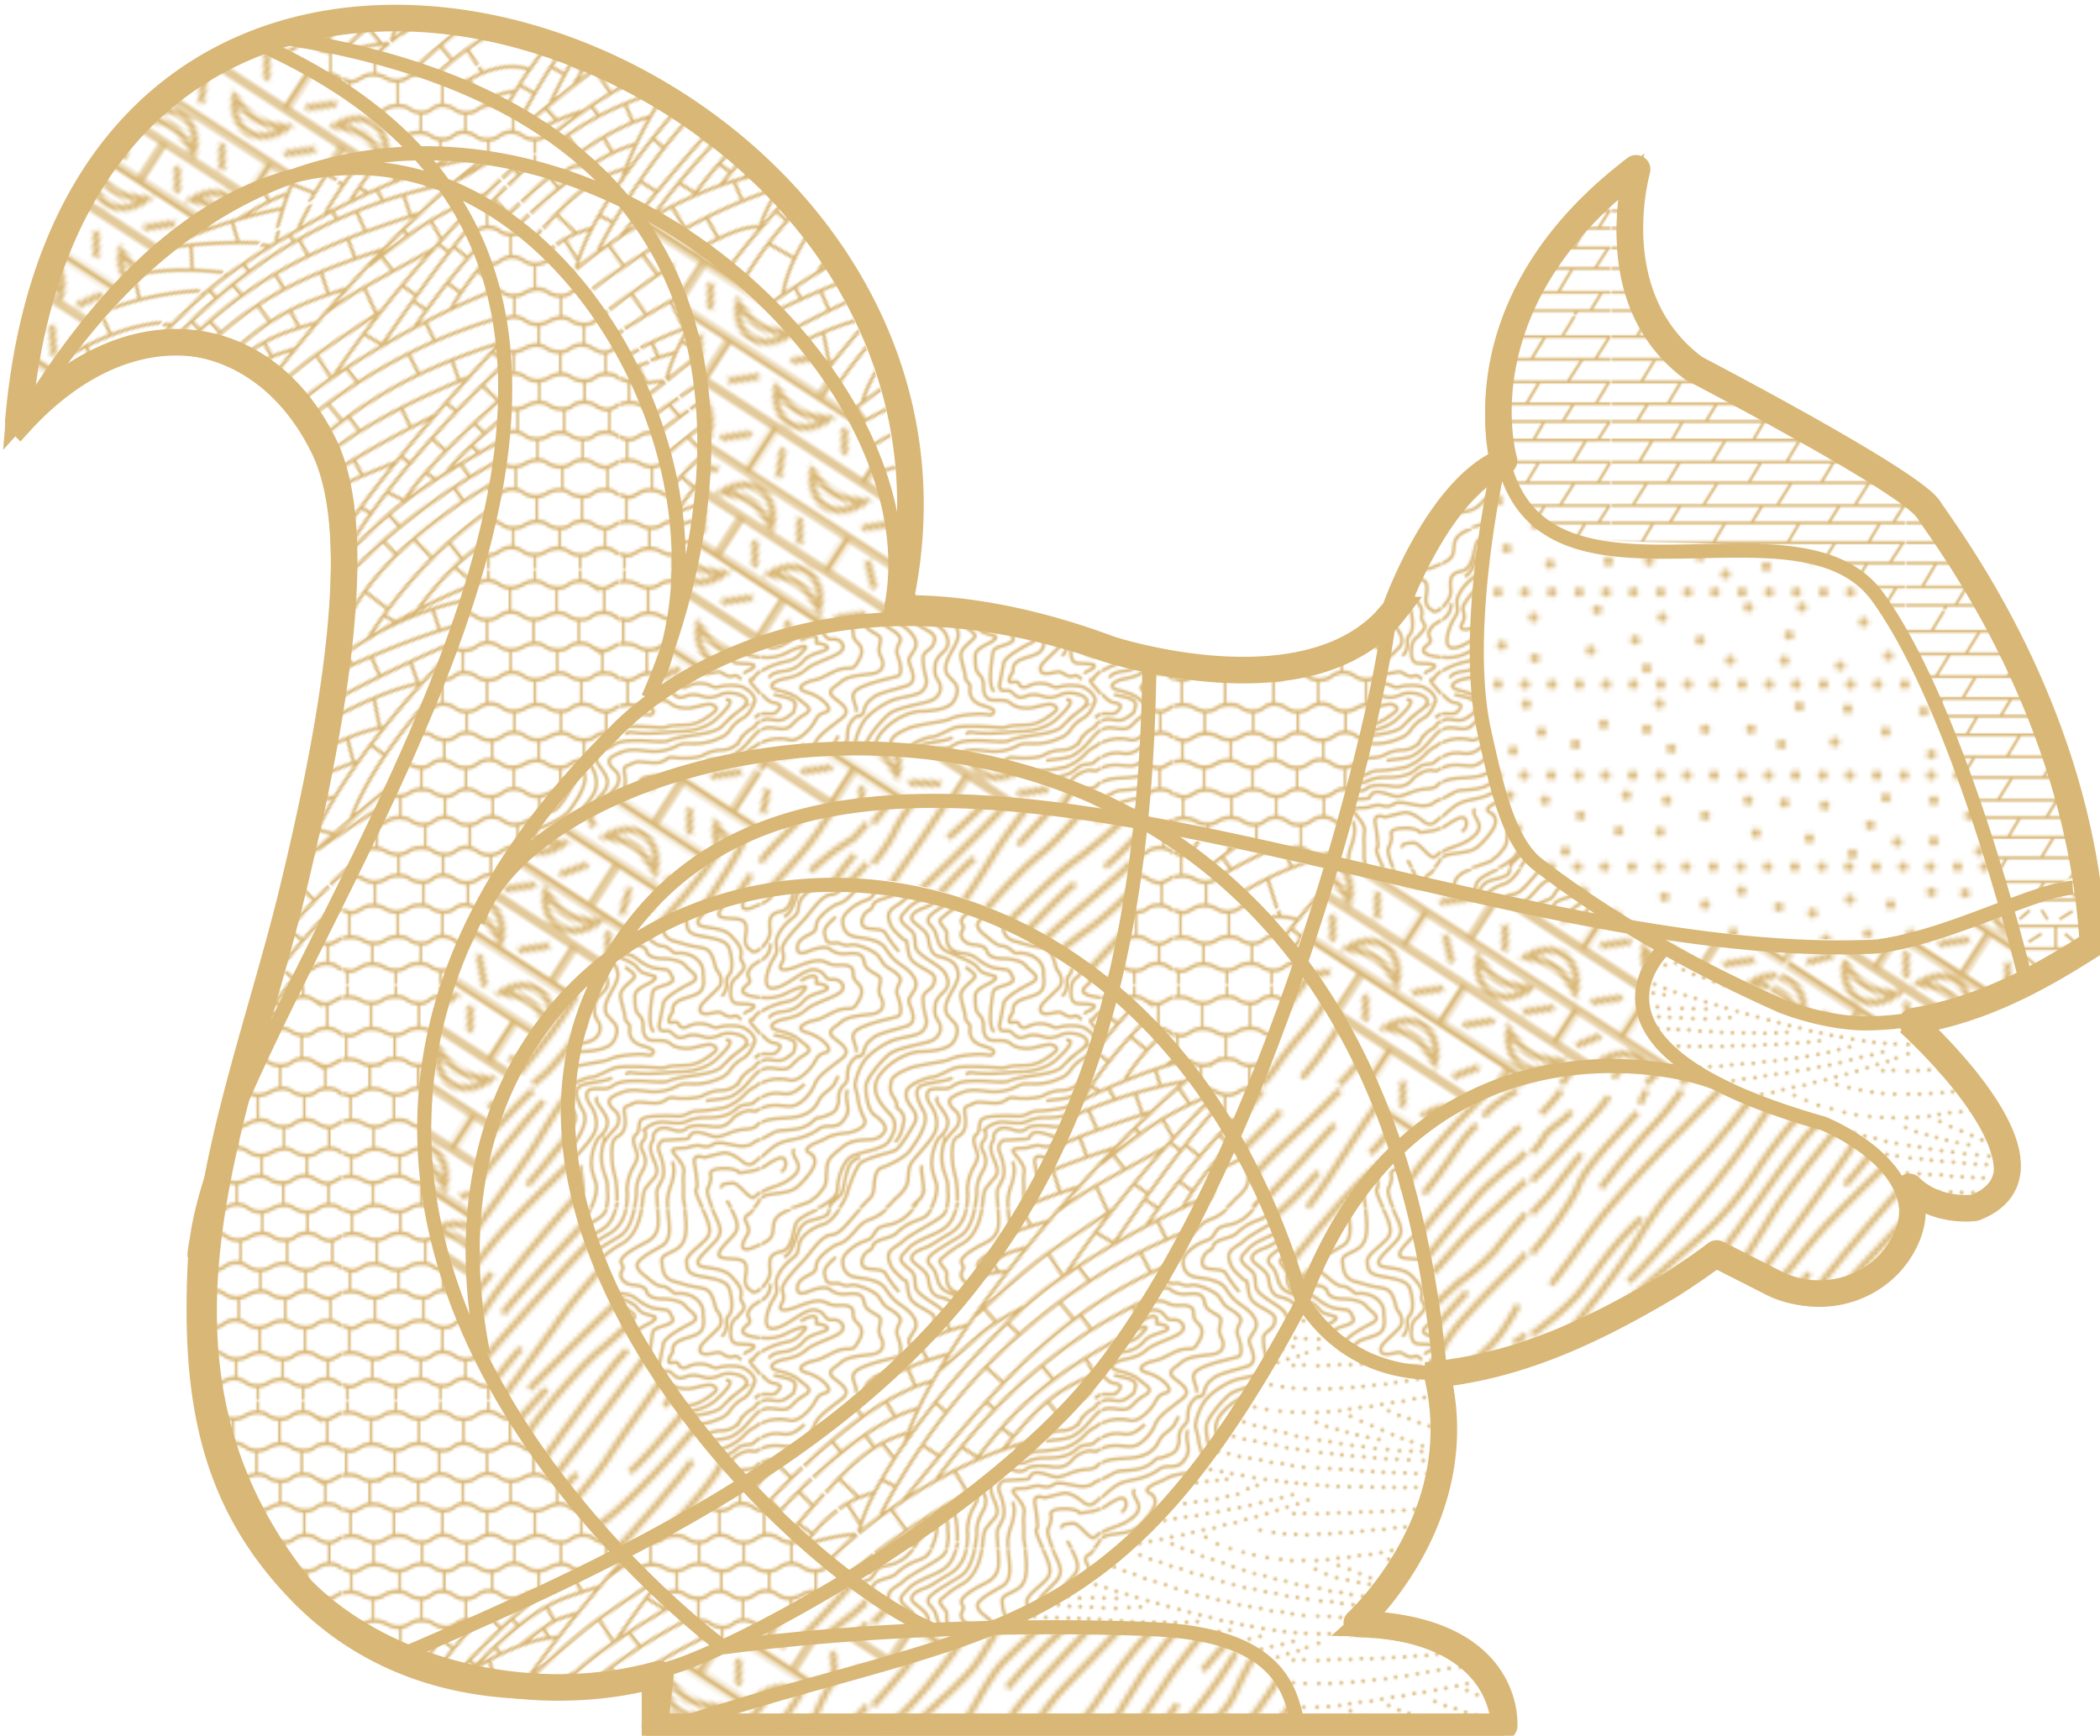 <svg xmlns="http://www.w3.org/2000/svg" xmlns:xlink="http://www.w3.org/1999/xlink" width="811.97" height="671.23" viewBox="0 0 811.97 671.23"><defs><style>.a,.b,.c,.o,.p{fill:none;}.b,.c,.o,.p{stroke:#d9b776;}.b,.c{stroke-miterlimit:11.34;}.b{stroke-width:1.42px;}.c{stroke-linecap:round;stroke-width:1.98px;}.d{clip-path:url(#a);}.e{clip-path:url(#b);}.f{fill:url(#c);}.g{fill:url(#d);}.h{fill:url(#e);}.i{fill:url(#f);}.j{fill:url(#l);}.k{fill:url(#n);}.l{fill:url(#t);}.m{fill:url(#y);}.n{fill:url(#ad);}.o,.p{stroke-miterlimit:7.57;}.o{stroke-width:7.37px;}.p{stroke-width:13.89px;}</style><clipPath id="a"><rect class="a" width="153.43" height="153.43"/></clipPath><clipPath id="b"><rect class="a" width="153.7" height="153.43"/></clipPath><pattern id="c" width="153.43" height="153.43" patternTransform="translate(532.58 316.81)" patternUnits="userSpaceOnUse" viewBox="0 0 153.43 153.43"><rect class="a" width="153.43" height="153.43"/><path class="b" d="M80.36,10.63h6.87m0,0H119.1m8.88,0H119.1m-38.74,0H49.14m78.84,0h25.45m-104.29,0H13m-13,0H13m9.59,11.84h76m0,0h54.84M0,22.47H22.59M36.05,34.34H78m38.1,0H78m74.41,0H116.13m37.3,0h-1M0,34.34H36.06m40.76,83.94H35.72m116.45,0H116.51m36.91,0h-1.25M0,118.28H35.72m80.79,0H76.82M29.16,129H15.49m36.85,0H29.16m41.1,0H92m-21.76,0H52.34m101.09,0h-8.22M0,129H15.49m117.91,0h11.81M110,129H133.4M110,129H92M0,45.73H18.77m36,0h-36m134.66,0h-19.5m-79.2,0H92.47m0,0h41.46M37,55H79.48m39.16,0H79.48m74,0h-.61m-34.18,0h34.18M0,55H37m116.46,9.71h-6.84M0,64.74H21.22m119.23,0H98.11m-38.81,0H98.11m42.34,0h6.13m-87.27,0H21.22M35.41,76.22H77.93m0,0h37.91M0,76.22H35.41m118,0h-.19m-37.39,0h37.39M0,87H153.43M0,98.89H153.43M0,108H146.89m6.54,0h-6.54M0,151.05H25.55m127.87,0H142.84m-76.71,0H25.55m79.37,0H66.12m76.72,0H104.92M0,141.49H153.43M15.59,128.8l-.1.18M8.14,141.41,15.49,129m36.85,0L45,141.41m7.45-12.61-.1.18m39.79-.18L92,129m-7.35,12.43L92,129m41.38,0h0M126,141.41,133.4,129m15.24,12.58-5.8,9.49m-.05.07.05-.07m-32.11-9.49-5.81,9.49m0,.07,0-.07m-38.84.07,0-.07m5.81-9.49-5.81,9.49m-40.61.07,0-.07m5.81-9.49-5.81,9.49m126.66-32.83,0,.06m-7.07,10.87.11-.17m7-10.7-7,10.7m-5.07-20.91-6,10.1m.18-31L127,98.68M146.89,108l0,0m5.81-9.1L146.89,108m6.34-31.82-6.36,10.59m6.36-10.59,0,0M140.49,64.67l0,.07m-6.87,11.44,6.87-11.44M152.86,55l0,.06m0,0-6.24,9.71m-.06.1.06-.1m-18.31-9.82,5.66-9.19m0,0v0m18.52-11.39-6.86,11.37m6.95-11.52-.09.15m-14-11.79-7.52,11.64M145.4,22.32l7.4-11.64M134.46,0,128,10.63m0,0,0,0M116.51,118.28l.06-.11M110,129l6.56-10.7M110,129l-.11.17m-32.95-11-.07.11M70.27,129l-.11.17m6.66-10.87L70.27,129m-34.55-10.7.07-.11m-.07.11L29.16,129m0,0-.1.17m62.89-11,6-10.1m-44.82,10.1,6-10.1m-37.56,0-6,10.1M118.88,99l-5.49,8.85M78.49,99,73,107.89M35.79,99l-5.49,8.85M93.72,87.16,86.46,98.68M55.1,87.16,47.83,98.68M18.25,87.16,11,98.68m98.51-11.87,6.35-10.59m0,0,0,0m-37.94,0,0,0M71.58,86.81l6.35-10.59M29.06,86.81l6.35-10.59m0,0,0,0M98.15,64.67l0,.07M91.24,76.18l6.87-11.44m-38.8,0L52.44,76.18m6.87-11.44,0-.07m-45,11.51,6.87-11.44m0-.07,0,.07M118.64,55l.06-.11m-.06.11L113,64.67M79.48,55l-5.6,9.64m5.67-9.75-.07.11M31.36,64.67,37,55m.07-.11L37,55m55.52-9.32v0m-5.66,9.19,5.66-9.19m-37.74,0-5.66,9.19m5.66-9.19v0M13.11,54.92l5.66-9.19m0,0v0m97.45-11.54-.09.15m0,0-6.82,11.37M78.13,34.19l-.09.15M71.22,45.71,78,34.34M29.23,45.71l6.83-11.37m.08-.15-.08.15m62.62-12-.09.15M91.42,34.19l7.17-11.72m-38.71,0L52.8,34.19M22.68,22.32l-.09.15M15.41,34.19l7.18-11.72M112,22.32l7.13-11.69m.07-.12-.07.12m-38.74,0L73.17,22.32m7.19-11.69.07-.12M31,22.32l7.14-11.57m49.06-.08,0,0M93.71,0,87.23,10.63M55.62,0,49.14,10.63m0,0,0,0M13,10.67l0,0M19.48,0,13,10.63m121.43,142.8,1.28-2.13m-42,2.13L95,151.3m-39.37,2.13,1.28-2.13m-37.42,2.13,1.28-2.13"/></pattern><pattern id="d" width="153.01" height="153.01" patternTransform="translate(346.26 -148.49) scale(2.5)" patternUnits="userSpaceOnUse" viewBox="0 0 153.01 153.01"><rect class="a" width="153.01" height="153.01"/><path class="c" d="M44.63,5.84h0m0,8.5h0M43,21.78h0m-12.22.53h0M51,44.1h0M29,57.46h0m22-.61h0m12.22,0h0m-1.06-18.6h0m6.28,4.21h0m3.81-11.12h0m-4.78-6.9h0m1.06-10.1h0M64.66,5.61h0m7.59-3.48h0M88.19,14.34h0m8.5-.53h0m4.82,27.7h0m-21.73,1h0m36.57-19.62h0m3.72-21.78h0m23.37,2.13h0m0,15.57h0m-4.1,4.8h0m-.65,9.38h0m-3,6.37h0M14.88,110.51h0M17,117.16h0M4.78,115.29h0m15.94,20.19h0m2.66,14.87h0m15.93-11.69h0m-4.78-6.9h0m-8.5-.54h0m10.06-13.53h0m4.82-9.84h0m-6,2.17h0m-.37-10.14h0m34.38,10.61h0m-15.59,7.56h0M68,117.94h0m-12.75,17h0M76.5,119h0m10.22-9.9h0m6.73-16.65h0m13.34,16.45h0m-.55-9.29h0m10.64-.27h0m0,15.41h0m-8,4.25h0m-7,9.55h0m21.92,1.6h0M82.88,52.06h0m18.06,5.32h0m19.47,3h0m-11.5-7.28h0m1.6,9h0m22.31,12.75h0M120.6,82.35h0M97.7,76.87h0M102,93.5h0m23.37,4.25h0m20.19-5.31h0M131.23,82.35h0m-62.16,17h0M53.77,78.28h0m9.45-3.37h0M23.09,61.35h0m-17.78,13h0m21.8,16.8h0m2.64-19.46h0M56.16,60.88h0M79.78,72.22h0M13.16,41.51h0m7.56-2.2h0m5.1,12.3h0m-21.07.22h0M136.54,62.16h0m11.15.53h0M3.19,18.59h0m34.53-4.78h0m-29.28.77h0m30.87,25.8h0M45.16,78.1h0M1.59,93.5h0m146.1,45.69h0m-25.5,6.91h0M10,128h0M56.71,127h0M111,80.22h0M137.6,96.69h0m-33.25,42.14h0M85,79.69h0M42,55.78h0M25,3.19h0M102,146.1h0M40.66,31.87h0M27.34,33.48h0m-14.59-9h0M14.88,5.31h0m12.93,8.8h0m26.91.23h0m23.91,1.07h0M92.44,2.66h0m16.47,15.93h0M76,22.84h0m7.44,8.5h0M54.27,33.48h0m-38.86,25h0m6.9,12.22h0m-11,10.06h0M6.91,43h0M37.19,74.91h0M34,82.35h0M27.09,98.29h0m-2.16,18.87h0M12.75,134.41h0m-8-3.19h0m23.91,15.94h0m17.53,2.66h0m23.17-11.46h0M47.68,128h0m8.1-27.09h0m-1.06-9h0M72.78,56.85h0M93,52.6h0m-1.59-9h0m4.93-9.14h0m11,3.3h0m19.12-1.59h0m0-13.82h0m-1.59-6.9h0m18.59-3.19h0m-8.5,6.91h0m-9.33,33.25h0m-8.51.47h0m.84-13.54h0m21.37,12.6h0M111,71.75h0m-10-.56h0M94,82.88h0M70.8,90.65h0m14.86,4.64h0m11.56,15.22h0m1.6,9.56h0M89.65,127h0M85,132.82h0m-6.64,3.65h0m-.79-24.9h0M64.28,131.76h0m15.41,16.47h0m54.19-27.63h0M127,110.49h0m-11.34-1.42h0m1.89-17.95h0m15.25-1.87h0m14.87,25.51h0m-12.75,15.93h0m2.66,8h0m-4.78,10.1h0m-20.72-1.07h0m-21.57-8.32h0m-30,11.51h0M4.25,61.63h0m145,11.15h0M6.38,107.85h0M146.63,55.78h0m-3.19,74.91h0M5.84,150.88h0M2.66,35.06h0m59.5-14.34h0m23.38.53h0m12.75,0h0m18.06-7.44h0M136,13.28h0m-2.66-9.56h0m14.34,34h0M17,99.35h0m-6.37,20.72h0M6.91,139.19h0m30.81,8.5h0m6.91-14.34h0m0-37.72h0m12.94,14.86h0M78,128h0m10.76-11.68h0m22.71,11.15h0m-6.24,6.38h0m11.69,4.25h0M53.66,51.53h0m36.66,8h0m20.19,31.35h0m31.87,18.59h0M97.2,99.62h0M78.63,94h0M36.13,60h0M23.91,77.57h0M140.25,70.8h0M15.41,32.94h0m-8-28.16h0M141.32,78.63h0M93.5,133.35h0M54.72,148.23h0m-17-57.58h0M88.19,72.78h0m25-41.44h0M80.75,37.19h0M27.63,42h0m97.75,1.59h0m18.06,77.57h0M11.16,147.69h0m25-142.38h0M3,9.05H3m5.68,0h0m5.67,0h0m5.67,0h0m5.67,0h0m5.65,0h0m5.67,0h0m5.67,0h0m5.69,0h0m5.67,0h0m5.67,0h0m5.67,0h0m5.68,0h0m5.67,0h0m5.67,0h0m5.67,0h0m5.65,0h0m5.67,0h0m5.67,0h0m5.69,0h0m5.67,0h0m5.67,0h0m5.68,0h0m5.69,0h0m5.67,0h0m5.67,0h0m5.62,0h0M2.85,28.18h0m5.68,0h0m5.67,0h0m5.67,0h0m5.67,0h0m5.65,0h0m5.67,0h0m5.67,0h0m5.69,0h0m5.67,0h0m5.67,0h0m5.67,0h0m5.68,0h0m5.67,0h0m5.67,0h0m5.67,0h0m5.65,0h0m5.67,0h0m5.67,0h0m5.69,0h0m5.67,0h0m5.66,0h0m5.69,0h0m5.69,0h0m5.67,0h0m5.66,0h0m5.62,0h0M2.85,47.46h0m5.68,0h0m5.67,0h0m5.67,0h0m5.67,0h0m5.65,0h0m5.67,0h0m5.67,0h0m5.69,0h0m5.67,0h0m5.67,0h0m5.67,0h0m5.68,0h0m5.67,0h0m5.67,0h0m5.67,0h0m5.65,0h0m5.67,0h0m5.67,0h0m5.69,0h0m5.67,0h0m5.66,0h0m5.69,0h0m5.69,0h0m5.67,0h0m5.66,0h0m5.62,0h0M2.69,66.47h0m5.68,0h0m5.67,0h0m5.67,0h0m5.67,0h0m5.65,0h0m5.67,0h0m5.67,0h0m5.69,0h0m5.67,0h0m5.67,0h0m5.66,0h0m5.69,0h0m5.67,0h0m5.67,0h0m5.67,0h0m5.65,0h0m5.67,0h0m5.67,0h0m5.69,0h0m5.66,0h0m5.67,0h0m5.69,0h0m5.69,0h0m5.66,0h0m5.67,0h0m5.62,0h0M2.53,85.6h0m5.68,0h0m5.67,0h0m5.67,0h0m5.67,0h0m5.65,0h0m5.67,0h0m5.67,0h0m5.69,0h0m5.67,0h0m5.66,0h0m5.67,0h0m5.69,0h0m5.67,0h0m5.67,0h0m5.67,0h0m5.65,0h0m5.67,0h0m5.67,0h0m5.68,0h0m5.67,0h0m5.67,0h0m5.69,0h0m5.68,0h0m5.67,0h0m5.67,0h0m5.62,0h0M2.36,104.73h0m5.69,0h0m5.67,0h0m5.67,0h0m5.67,0h0m5.65,0h0m5.67,0h0m5.67,0h0m5.69,0h0m5.66,0h0m5.67,0h0m5.67,0h0m5.69,0h0m5.67,0h0m5.67,0h0m5.67,0h0m5.65,0h0m5.67,0h0m5.67,0h0m5.68,0h0m5.67,0h0m5.67,0h0m5.69,0h0m5.68,0h0m5.67,0h0m5.67,0h0m5.62,0h0M2.2,123.85h0m5.69,0h0m5.67,0h0m5.67,0h0m5.67,0h0m5.65,0h0m5.67,0h0m5.67,0h0m5.68,0h0m5.67,0h0m5.67,0h0m5.67,0h0m5.69,0h0m5.67,0h0m5.67,0h0m5.67,0h0m5.65,0h0m5.67,0h0m5.67,0h0m5.68,0h0m5.67,0h0m5.67,0h0m5.69,0h0m5.68,0h0m5.67,0h0m5.67,0h0m5.62,0h0M2.2,143h0m5.69,0h0m5.67,0h0m5.67,0h0m5.67,0h0m5.65,0h0m5.67,0h0m5.67,0h0m5.68,0h0m5.67,0h0m5.67,0h0m5.67,0h0m5.69,0h0m5.67,0h0m5.67,0h0m5.67,0h0m5.65,0h0m5.67,0h0m5.67,0h0m5.68,0h0m5.67,0h0m5.67,0h0m5.69,0h0m5.68,0h0m5.67,0h0m5.67,0h0m5.62,0h0M15.94,52.6h0m-9,47.28h0M21.65,127.5h0m7,11.69h0m18.06-26.56h0m25.5-40.91h0m-17,0h0M79.16,60h0m51-3.18h0m-5.31,63.75h0m0-30.81h0m-6.38-14.88h0m28.69,74.38h0m-18.06-10.1h0M94.57,150.88h0M52.07,1.59h0m21.78,77h0m51.53-8h0m-110,20.19h0m6.37-71.72h0m29.75,2.65h0M14.34,17.53h0m-.53,54.19h0m32.94-1.06h0M63.22,93.5h0m71.19,20.19h0M105.72,2.13h0m45.69,131.22h0m-.29-24.28h0m-1.3-86.23h0m1.06,57.91h0M84.47,3.19h0M44.63,5.84h0m22.84,18.6h0m75.14,18h0M88.47,100.7h0m28.41,14.06h0M48.6,38.2h0M72.78,56.85h0m34.54-19.13h0m-3.95,42.69h0M26.48,109.82h0m2.21,29.37h0m65.88,11.69h0m30.81-80.22h0m26,62.69h0"/></pattern><pattern id="e" width="153.43" height="153.43" patternTransform="translate(532.58 316.81)" patternUnits="userSpaceOnUse" viewBox="0 0 153.43 153.43"><rect class="a" width="153.43" height="153.43"/><g class="d"><path class="b" d="M153.43,10.63H0M153.43,22.46H0M153.43,34.33H0m153.6,84H0M153.43,129H0M153.43,45.73H0M153.43,55H0m153.43,9.71H0M153.43,76.22H0M153.43,87H0m153.6,11.9H0M153.43,108H0m153.43,43H0M16.8,10.63V0M52.94,10.63V0M91.2,10.63V0M132,10.63V0M16.8,153.43V151m36.14,2.41V151m38.26,2.41V151M132,153.43V151M35.72,22.43v-12m42.16,12v-12m38.62,12v-12m36.36,12v-12M20,34.3V22.82M57.51,34.3V22.82M96,34.3V22.82M138.3,34.3V22.82M113.85,45.64V34.3M75.93,45.64V34.3M33.77,45.64V34.3M151.41,45.64V34.3M132,55V45.64M90.5,55V45.64M52.94,55V45.64M16.8,55V45.64M35.36,64.7V55M77.88,64.7V55m39,9.71V55M153,64.7V55M18.89,76.18V64.7M57.15,76.18V64.7M95.78,76.18V64.7m42.16,11.48V64.7M113.49,87V76.36M75.72,87V76.36M33.2,87V76.36M151,87V76.36M15.66,98.86V87.13M52.51,98.86V87.13M91.13,98.86V87.13m40.4,11.73V87.13M119.62,108V99m-40.11,9V99m-42.87,9V99m-35.2,9V99m18.07,19.24v-10.1m37.56,10.1v-10.1m38.62,10.1v-10.1m42.17,10.1v-10.1m-23.67,20.9V118.42M74.86,129.08V118.42M33.61,129.08V118.42m118.7,10.66V118.42m1.12,23.07H0m29.18,9.74v-9.82m40.93,9.82v-9.82m38.62,9.82v-9.82m37.92,9.82v-9.82M13,141.41V129.08m36.85,12.33V129.08m39.68,12.33V129.08m41.28,12.33V129.08M26,30.93l5.32-4.6m6.2-.18,3.19,5m6.2-.18,6.73-4.25m49.43,4.25,5.32-4.6m6.2-.18,3.18,5m14.36-4.43-6.74,4.25M124.37,38l-5.31,4.61m11.51-4.79,3.19,5m6.2-.17,6.73-4.26M41.46,42.27l5.31-4.6m6.2-.18,3.19,5M69.09,38l-6.73,4.25M58.11,52.55l5.32-4.61m6.2-.18,3.18,5M85.75,48.3,79,52.55M17.89,137.76l5.32-4.6m9.39,4.78-3.19-5m16.12.53-6.73,4.25m-2.66,11.17,5.32-4.61m9.39,4.78-3.19-5m9.39,4.79,6.73-4.26m54.92-.88-5.31,4.6m11.51-4.78,3.19,5m6.2-.18,6.73-4.25m-44.29-6,5.32-4.61m6.2-.18,3.19,5m12.93-4.43-6.73,4.25M81.5,126.07l5.31-4.61m6.2-.17,3.19,5m6.2-.18,6.73-4.25m-106.3,3.9,5.32-4.61m4.78-.18,3.19,5m6.2-.17,6.74-4.26M25,116l5.32-4.6m6.2-.18,3.19,5m12.93-4.43L45.89,116m56.69-.53,5.31-4.61m6.2-.17,3.19,5m6.2-.18,6.74-4.25m-5.5-5.49,5.32-4.61m5.21-.18,3.19,5m4.5-.17,6.73-4.25m-99.36,0L45,106.05m11.52-4.78,3.18,5m6.21-.18,6.73-4.25M58.46,95.42l5.32-4.6m6.2-.18,3.19,5M86.1,91.17l-6.73,4.25m1.77-11.69,5.32-4.61m6.2-.17,3.19,5m6.2-.18,6.73-4.25M1.42,84.08l5.31-4.6m6.2-.18,3.19,5m6.2-.18,6.74-4.25M10.63,73.35l4.25-4.86m-4.6,22.33L3.54,95.07m39-32.6,5.31-4.61M54,57.69l3.18,5m6.21-.18,6.73-4.25M62,72.74l5.31-4.6m6.2-.18,3.19,5m12.94-4.43-6.74,4.25m37.92-10.63,5.31-4.6m6.2-.18,3.19,5m6.2-.18,6.73-4.25M10.28,48.65,3.54,52.9M48.19,14.28l-5.32,4.61M54.39,14.1l3.19,5m6.2-.17,6.73-4.26m50.32,4.61,5.31-4.61m6.2-.17,3.19,5m6.2-.18L148.46,15M64.31,2.46,59,7.07M70.51,2.28l3.19,5m6.2-.17,6.73-4.26M137.3,7.24l5.32-4.6M152,7.42l-3.19-5M5.14,7.07l6.73-4.26M142.44,26.68l5.32,4.61M.89,31.46l3.19-5m4.07.18,6.74,4.25m47.3-4.25,5.31,4.61m7.44.35,3.19-5m6,.18,6.74,4.25M2.79,37.84,8.1,42.45m4.79.18,3.19-5m6.2.17L29,42.09m52.31-4.25,5.31,4.61m6.2.18,3.19-5m6.2.17L109,42.09M97.09,48.3l5.31,4.6m6.2.18,3.19-5m6.2.18,6.73,4.25M84,57.86l5.31,4.61m9.39-4.78-3.19,5m9.39-4.79,6.73,4.25m-85.39-9-5.31-4.61m11.51,4.79,3.19-5m6.2.17,6.73,4.25m-44,5,5.31,4.6m7.55-4.78-3.19,5m16.13-.53-6.74-4.25m.18,11.16,5.32,4.6m9.38-4.78-3.18,5m16.12-.53-6.73-4.25M40,79.3l5.31,4.61m6.21.17,3.18-5m12.94,4.43L60.94,79.3M19.84,90.64l5.32,4.6m6.2.18,3.19-5m6.2.18,6.73,4.25m-35.57,11-5.32-4.6m11.14,4.78,3.19-5m4.59.18,6.73,4.25M97.44,91l5.32,4.61m6.2.18,3.19-5m6.2.17,6.73,4.25m-7.27-15.59,5.32,4.61m6.2.18,3.19-5m6.2.17,6.73,4.26M103.64,68.85l5.32,4.6m6.2.18,3.19-5m12.93,4.43-6.73-4.25m-38.62,32.6,5.31,4.6m6.2.18,3.19-5m6.2.18,6.73,4.25M62,111.37l5.31,4.6m6.2.18,3.19-5m6.2.18,6.74,4.25m-90.36.18,3.19-5m6.2.18,6.73,4.25m24.1,6.38,5.31,4.61m9.39-4.79-3.19,5m16.13-.54-6.74-4.25m59.18,0,5.31,4.61m9.39-4.79-3.19,5m9.39-4.79,6.73,4.25m-91.94,7.44,5.31,4.61M70,133.16l-3.19,5m9.39-4.79,6.73,4.26m-7.44,6.91,5.32,4.6m6.2.18,3.19-5m6.2.18,6.73,4.25M-1.7,144.32l5.31,4.61m6.2.17,3.19-5m5.5.18,6.73,4.25M.89,133.16l6.73,4.25M97.44,3.17l5.32,4.6M109,8l3.19-5m6.2.18,6.73,4.25m-104-5L26.4,7.07m6.2.17,3.19-5M48.72,6.71,42,2.46M4.22,14.81l5.31,4.61m7.83-4.79-3.19,5m16.13-.53-6.74-4.25m59.18-.18,5.31,4.61m9.39-4.78-3.19,5m16.12-.53-6.73-4.26M144.57,73.1l5.31-4.61M2,68.32l3.19,5M136.06,95.07l5.32-4.61m6.2-.18,3.19,5M136.06,52.9l5.32-4.6m6.2-.18,3.19,5M141.2,111l5.32,4.61m9.39-4.79-3.19,5m-1,28.52,5.32,4.61m-23.63-15.77,5.31,4.6m9.39-4.78-3.19,5"/></g></pattern><pattern id="f" width="152.74" height="152.86" patternTransform="translate(108.95 221.66) scale(2.25)" patternUnits="userSpaceOnUse" viewBox="0 0 152.74 152.86"><rect class="a" width="152.74" height="152.86"/><path class="b" d="M.54,21.63C5.8,16.64,13.21,8.34,16.37,4.8l2.14-2.75M12.12,15.42c-2.84,3.31-6.85,9-9,11.11-.66.65-1.57,1.64-2.6,2.79m0,9.22c4.44-5.13,9.34-12,10.87-15.79,1.89-4.73,8.74-11.34,13.7-17m.94,24.57c-6.14,5.67-10.39,12-13.23,15.82C10.37,49.4,6.32,53.2.54,57.38M36.92,41.17c-2.84,3.07-19.37,23.15-23.86,28.35A112.62,112.62,0,0,1,.54,81.19m0,10.41c3.3-3.91,7.14-9,9.21-11.92A145,145,0,0,1,23.93,63.85M.54,100.92A33.11,33.11,0,0,0,6,92.67c2.12-4.25,9.21-13,13.7-18.43M.54,111.51c2.19-2.6,4.18-5.87,7.8-11.05,5-7.08,9-13.46,14.17-21S37.39,63.38,43.3,55.11M36.92,80.86c-5,6.85-19.37,20.55-24.09,25C9.23,109.31,4.69,115,.54,119.24m0,5.14C2.66,122.24,5,119.79,7.63,117c7.32-7.8,13.93-15.35,16.53-17.25M45.42,77.08C40.7,82.27,32,93.14,27.94,100s-13.7,20.55-18.42,25c-2.71,2.58-5.6,4.09-9,6.41m71.34-70.9C66,66.92,47.55,92.43,40,98.34s-19.13,20.08-23.86,26.22c-4.33,5.63-9.33,12.27-15.59,19m0-128.48a12.16,12.16,0,0,0,2.6-3.18C4.56,9.28,7.86,8.1,9.75,5.5M130.58,43.06c2.13-2.3,6.91-8,10.45-11.16s8.34-7.74,8.34-7.74c.82-.66,1.78-1.53,2.82-2.52M97.1,89.3c5-4.43,12.93-14.35,19.66-22.68s15.42-17.89,20.73-22a51.18,51.18,0,0,0,7.39-6.56c2.12-2.77,5-6.2,7.32-8.77M105,103.3c2.13-1.6,9.86-9.92,12.52-14.41C119.77,85,130.94,62.55,135,57.06s14.12-15.18,14.12-15.18c1-1,2-2.11,3.07-3.33m0,18.84c-.9.64-1.83,1.3-2.82,2m2.82,5.57a33.88,33.88,0,0,0-4.27,5s-3,4-5.45,7.68-9,10.1-12.58,14m-2.48,9c2.31-3.36,8-8.5,12.05-12.75s5.62-5.2,5.62-5.2c2.55-2.44,4.93-4.76,7.11-7.17m-52,75.24,3.42-4.25c1.6-2.13,5.49-8,9.92-14.89s8.15-15.59,12.58-20.9S137.67,98.51,141.21,93a43.12,43.12,0,0,1,6.51-8.15c1.37-1.12,2.89-2.36,4.47-3.67m0,10.41c-1.2,1.43-2.34,2.71-3.29,3.66a50,50,0,0,0-9.82,7.5m13.12-1.84c-1.16,1.32-2.58,2.83-4.48,4.73m-27.59,40.69c5.67-7.09,16.3-18.07,19-20.73s10.52-11.46,10.52-11.46a23.91,23.91,0,0,0,2.59-2.64m-23.66,40.74c.49-.55,1-1.09,1.45-1.6,0,0,3.42-4.49,6.61-9.8a38.42,38.42,0,0,1,6.16-8,77.64,77.64,0,0,0,9.43-8.44m-16.25,27.87c.61-.68,1.2-1.33,1.84-2.07a44.39,44.39,0,0,0,3.08-6,35.29,35.29,0,0,1,2.84-5.49,50.35,50.35,0,0,1,8.5-7.28m0,12.11c-.55.59-1.06,1.19-1.64,1.78l-4.5,4.85c-.71.64-1.47,1.35-2.23,2.07M105.25,74.07C107,71.05,115,59,118.36,53.69s20.37-26.22,23.38-29.41a83.71,83.71,0,0,1,8.34-7.2,20.92,20.92,0,0,1,2.12-2M77.08,3.14c-4,4.25-16.3,19.37-19.85,25S46.13,46.61,41.17,52,30.54,64.09,28.65,66.21M29.36,79c4.25-5.44,12.28-15.59,16.06-19.61s13-14.64,19.37-22.68S88.89,12.59,95.27,5.5m-27.64,47c4.72-6.38,32.36-35,40.16-43.94M65,43.06c-7.09,9-23.86,27.87-29.06,34A181.62,181.62,0,0,1,18,95m16.3,1.65c7.09-7.56,20.79-23.15,25.75-29.52s14.41-16.78,19.13-22,12-13,15.83-16.3a102.62,102.62,0,0,0,9-9.21M52.51,91.25a84.46,84.46,0,0,0,9.21-11.1c4-5.67,14.65-19.84,18.9-26S92.43,40,96,35.5m23.15-11.1c-3.54,4.72-10.86,13.23-17.24,18.43S80.38,63.38,73.77,70m78.43,80.94c-.7.47-1.38.91-2,1.33M128.46,24.64c3.36-3.9,7.61-10.45,9.21-12.58a37.74,37.74,0,0,1,3.08-3.47M7.43,152.25c.66-.89,1.48-2,2.56-3.48l2.95-3.31c1.42-1.41,6.73-6,10.1-9.74s7.09-11.52,9.21-14.35,12-13.29,15.24-15.77M27.27,152.25a11.74,11.74,0,0,1,2.09-2.42c3.78-3.3,3.78-4.54,3.78-4.54,3.72-5,12.93-14.53,19.66-21.79s25-26.4,32.07-33.84M53,152.26l2.58-3.49s2.72-4.72,7.32-12,19.85-24.27,24.63-28.34M65.75,152.26c1.51-3.13,3.61-7,5.66-9m35.78-79.78c-2.83,5.13-10.63,15.41-15.41,22.85S66.45,115.7,62.37,120.66,49.62,134.48,45,139.26a62.72,62.72,0,0,0-8.09,10.93l-1.5,2.07m23.27,0a22.62,22.62,0,0,1,1.62-1.84s6-8.68,8.62-12.75,14.7-19,23-28,17-19.14,19.66-23m35.61-25.33c-2.65,2.48-8,9.75-13.46,16.48s-8.15,13.46-10.45,18.42-10.81,17.72-14.53,22.33-9.74,11.86-14.35,19.31a92.76,92.76,0,0,1-9.33,12.58c-.57.63-1.07,1.23-1.55,1.82m65.8-53.38c-5.14,5.67-17.36,24.45-22,31.36s-14.64,17.83-14.64,17.83c-1.24,1.45-2.52,2.84-3.79,4.2m11.32,0a25,25,0,0,1,2.15-2.31s3.9-4.49,9.75-12.1,16.25-15.18,16.25-15.18a37.38,37.38,0,0,0,3.76-3.42M77.79,70c-2.66,2.84-10.28,11.34-14.71,16.3A110.1,110.1,0,0,1,47,100.64c-5,3.55-19.84,18.6-23.21,22.68M96.56,61c-4.07,3.18-25,33.48-29.94,39.5s-10.8,12.05-16.83,16.3S34.91,129.34,31,133.24s-8.68,14.53-11.51,17.54M54.4,101.7C58.12,99.22,68.57,87.35,73,80.8S86.29,64.14,90,61.13,104.89,47.67,107.9,44m2.84,5.31C106.66,54.58,81,89.12,77.79,92.49m36.49-41.1c5.49-8.15,19.49-25.16,24.27-30.12S145.82,13.65,150.78,9m-36,73a62.32,62.32,0,0,0,8.51-14.35c3.19-7.26,11.34-15.95,15.23-20.2M44.25,152.26l5-5.14s2.37-3.07,5.2-7.33a114.07,114.07,0,0,1,10.1-12.93c4.25-4.78,19.13-20.37,27.28-26.75s20.38-20.73,24.1-25.33m-38.8,60.58c8-9.56,14.35-15.06,24.27-23.74.39-.33.77-.69,1.17-1.06M119.24,95.5c-4.6,8.33-15.06,19.32-20.73,25.51s-7.08,6.74-10.27,12.41-3.55,7.62-5.32,10.1a72.51,72.51,0,0,1-5.37,6.2c-1.11.9-2.06,1.73-2.93,2.54m49.05-64.91c3.72-7.79,13.29-21.08,17.9-25.15s5.67-6.21,8.85-11.7m-25.15,53c-5.32,8-16,23.21-19,28.52s-6.91,9.21-9.22,12.22S93.61,149,93.61,149c-.75.92-1.64,2-2.6,3.24m41.7-42.93c-3.9,4.43-8.69,17.72-13.29,23s-3.9,5-7.26,8.51m-27.29-9.57c-5.31,8.86-9.57,13.46-13.46,18.43M31.72,139.44A152.53,152.53,0,0,1,47,123.85M60.6,100.64c-3.54,4.08-15.24,12.94-20,17.9m-18.19,8.14c-4.72,6.85-10.86,15.12-17,20.55a45.09,45.09,0,0,1-4.84,3.7M128.54.6c-3.83,4.33-7.88,9.88-12.49,14.7M92.43,47.19c7.56-9.68,17.72-22.44,24.8-28.58a177.6,177.6,0,0,0,18.7-18M114.4,40.81c2.6-3.07,6.38-12.75,10.87-19.37,4-5.92,12-14.66,18.55-20.84m-1.43,6.08C144.49,4,147.1,2.51,150.15.6M7.43.6A36.28,36.28,0,0,1,2.67,6.09M25.75,3.83A12.48,12.48,0,0,1,27.28.6M53,.6A209.93,209.93,0,0,1,35,21.92c-5,5-9.92,13.46-9.92,13.46A177.22,177.22,0,0,1,9.75,55.93C7,59,3.54,61.88.54,64.87M65.75.6c-1.29,2.66-2.14,4.78-2.14,4.78A118.58,118.58,0,0,0,53.22,18.61a77.14,77.14,0,0,1-13,15.59c-5.67,5.2-17.72,15.59-20.56,18.19a71.16,71.16,0,0,0-13,15.11,55.1,55.1,0,0,1-6.14,8M35.42.6a64.21,64.21,0,0,1-6.06,7.62A184.84,184.84,0,0,0,16.6,23.33M58.68.6C55.8,4.16,53,9.27,47.78,16.25,41.64,24.51,27.94,40.58,23,45.07M83.55.6c-4.4,5.36-6,9.22-10,15.17C69.05,22.39,54.4,42.7,49.44,48.37m.94,22c3.31-3.78,9-12.75,14.18-20.55S88.65,20.5,93.14,16C96.84,12.31,103,7,109,.6m-7.54,27.22c5.22-6.27,13-20.31,18.87-27.22M5,45.77c2.36-2.83,6.14-8.26,10.39-13.93S29.36,15.77,33.14,12C35.89,9.24,39.9,5.11,44.25.6M32.19,54.28c5.44-5.91,10.87-13.94,15.36-20.08s14.64-21,18.66-25C69.37,6,71.38,3.56,74.61.6M91,.6C85.33,7.77,76.73,19,73.3,22.63"/></pattern><pattern id="l" width="153.07" height="153.07" patternTransform="translate(530.45 315.39)" patternUnits="userSpaceOnUse" viewBox="0 0 153.07 153.07"><rect class="a" width="153.07" height="153.07"/><path class="c" d="M24.42,42.47h0m5.41,2.22h0m0,0h0M19,40.26h0m-5.73-2h0m11.14,4.23h0m10.65,4.1h0m5.39,1.68h0m5.31,1.59h0m5.42,1.87h0m5.44,1.6h0m5.19,1.59h0m5.75,1.72h0m5.24,1.47h0M84,61.2h0m-5.71-1.57h0m11.08,3h0m5.54,1.49h0m5.45,1.26h0M106,66.94h0m5.36,1h0m5.45,1.26h0m5.22.9h0m11.69,2h0m-5.84-.88h0m11.16,1.59h0m5.67.56h0m5.5.35h0M1.76,35.61h0m5.84-.35h0m0,0h0m-5.84.35h0m11.31-1.22h0m5.66-.52h0M24.2,33h0M30,32.47h0m5.46-1h0m5.64-1.06h0m5.65-.7h0m5.64-1.23h0m11.11-1.75h0m-5.81,1.06h0M69,25.64h0m5.64-1.06h0m5.45-1.22h0m5.82-1.06h0m5.28-1.4h0m5.46-1.23h0m5.64-1.05h0m11.08-2.81h0M107.73,17h0m11.09-2.81h0m5.45-1.41h0m5.45-1.58h0m5.44-1.75h0m10.71-3.34h0m-5.45,1.58h0M151.3,4h0M3.08,21.78h0m5.68-.13h0m5.52-.49h0M20.13,21h0m5.52-.67h0m5.7-.66h0M37,19.39h0m5.71-.84h0m11.21-1h0m-5.88.66h0m11.4-1.33h0m5.7-.66h0m5.53-.85h0m5.87-.65h0m5.36-1h0m5.53-.84h0m5.7-.67h0m11.25-2h0m-5.7.84h0M110,9h0m5.53-1h0m5.55-1.2h0m5.55-1.38h0m10.91-2.59h0M132,4h0m11.18-2.72h0m-141,10h0M7.74,11h0m5.73-.29h0m5.7.06h0m5.75-.47h0M36.16,10h0m-5.9.27h0M41.72,9.7h0m5.73-.3h0M53,8.92h0m5.91-.28h0M64.34,8h0m5.58-.49h0m5.73-.29h0M87,5.87h0m-5.74.47h0M92.61,5h0m5.6-.66h0m5.61-.84h0M109.3,2.1h0M114.62,1h0M149,35.57h0M144.91,22h0m5.85.29h0m0,0h0m-11.69-.59h0m3.73,14h0m-19.69-3h0M144.91,22h0M144,11.15h0m5.53-.13h0M119.93,152.16h0m4.79-1.77h0M2.29,150.21h0m5.14.36h0m5.67.35h0m5.85.18h0m6.2,0h0m11.62.3h0m-5.91-.1h0m11.48.15h0m5.74.08h0m5.59-.08h0m5.85-.18h0m5-.35h0m5.77-.35h0m5.67-.18h0m11.51-.89h0m-6,.53h0M93.18,149h0m5.32-.71h0m5.31-.53h0m5-.53h0M2.12,112.27h0M8,111.92H8m0,0H8m-5.84.35h0m11.69-.86h0m5.27-.89h0m5.47-.87h0m5.83-.53h0m5.47-1.05h0m5.64-1h0m5.65-.7h0m5.63-1.23h0m11.12-1.75h0m-5.82,1.06h0m11.28-2.11h0M75,101.23h0M80.45,100h0M86.27,99h0m5.27-1.4h0M97,96.33h0m5.64-1.06h0m11.08-2.81h0m-5.63,1.23h0m11.08-2.81h0m5.45-1.4h0m5.45-1.58h0m5.44-1.76h0m10.72-3.33h0m-5.45,1.58h0m9.81-3.25h0M2.83,78.84h0M3,99.9H3m5.85,0h0m5.85-.36h0m6-.35h0m5.49-.53h0M31.88,98h0m6-.53h0m5.31-.89h0m11.34-1.77h0m-5.67,1.06h0m11-1.95h0m5.66-1h0M71.06,92h0m5.88-.65h0m5.36-1h0m5.53-.85h0m5.7-.66h0m11.25-2h0m-5.71.84h0m11.25-2h0m5.54-1h0m5.54-1.2h0M127,82h0m10.92-2.58h0m-5.55,1.2h0m11.18-2.73h0m-141,10h0m5.56-.31h0m5.73-.29h0m5.69.06h0m5.75-.47h0m11.25-.25h0m-5.91.28h0m11.46-.59h0m5.73-.29h0m5.58-.49h0m5.9-.27h0m5.42-.69h0m5.57-.48h0m5.73-.3h0m11.36-1.3h0M81.61,83h0M93,81.69h0M98.56,81h0m5.61-.84h0m5.63-1h0m10.85-2.52h0m-5.4,1.48h0m11.06-2.84h0M2.91,73.94h0m5.56,0h0m5.74.07h0m5.68.43h0m5.76-.1h0m11.24.48h0M31,74.76h0m11.48.16h0m5.73.07h0m5.6-.12h0m5.91.1h0m5.45-.33h0m5.59-.13h0m5.74.08h0M87.9,74h0m-5.77.09h0m11.42-.57h0m5.62-.3h0m5.65-.48h0m5.68-.65h0M144.91,22h0m5.85.29h0m-11.69-.59h0m-5.69-.74h0m-7-1.18h0M142.8,35.63h0m-5.72-.55h0M130,34.14h0m-6.9-1.47h0m0,0h0M98,23.46h0m19.55,7.86h0m-6.87-1.92h0M104,27h0M143.7,87.63h0m5.54-.14h0M87.89,52h0m5.6,1.69h0m0,0h0M82.28,50.28h0M87.89,52h0m11,2.75h0m5.49,1.46h0m5.44,1.07h0m5.65,1.51h0m5.49.9h0m5.66,1h0m5.55,1.3h0m-92.65-27h0m5.35,2.37h0m0,0h0m-5.35-2.37h0M50.16,39h0m5.26,2.13h0m5.26,1.73h0m5.43,2.21h0m5.34,1.57h0m5.49,1.65h0m5.34,2h0m55.65,12.24h0M149,64.38h0m-5.86-.84h0m-30.68-15.3h0m5.65,1.51h0m0,0h0m-11.3-3h0m5.65,1.51h0m11.12,2.4h0m5.53,1.29h0m5.46.9h0m5.7,1.34h0m5.52.72h0m5.36.86h0m-87.53-23h0m5.42,2.2h0m0,0h0m-5.42-2.2h0m10.73,3.77h0m5.33,2h0M85,40h0m5.49,2h0m5.38,1.41h0m5.55,1.48h0m5.4,1.8h0m11-6h0m5.57,1.8h0m0,0h0m-11.13-3.6h0m5.56,1.8h0m11,3h0m5.46,1.58h0m5.41,1.18h0m5.62,1.63h0m5.47,1h0M80.4,27h0m5.22,2.24h0m5.22,1.85h0m5.38,2.32h0m5.3,1.69h0M107,36.85h0m5.3,2.09h0M87.89,128.5h0m5.6,1.68h0m0,0h0m-11.21-3.36h0m5.61,1.68h0m11,2.75h0m5.49,1.46h0m5.44,1.06h0m5.65,1.52h0m5.49.9h0m5.66.95h0m5.55,1.29h0m-92.65-27h0m5.35,2.36h0m0,0h0m-5.35-2.36h0m10.61,4.1h0m5.26,2.12h0m5.26,1.74h0m5.43,2.2h0m5.34,1.58h0m5.49,1.65h0m5.34,2h0m55.65,12.23h0m11.1,1.87h0m-5.86-.84h0m-30.68-15.31h0m5.65,1.51h0m0,0h0m-11.3-3h0m5.65,1.5h0m11.12,2.41h0m5.53,1.29h0m5.46.89h0m5.7,1.34h0m5.52.73h0m5.36.85h0m-87.53-23h0m5.42,2.2h0m0,0h0m-5.42-2.2h0M74.38,113h0m5.33,2h0M85,116.54h0m5.49,2h0m5.38,1.4h0m5.55,1.48h0m5.4,1.81h0m11-6h0m5.57,1.8h0m0,0h0m-11.13-3.6h0m5.56,1.8h0m11,3h0m5.46,1.57h0m5.41,1.18h0m5.62,1.64h0m5.47,1h0M80.4,103.53h0m5.22,2.24h0m5.22,1.84h0m5.38,2.33h0m5.3,1.68h0m5.46,1.77h0m5.3,2.08h0M4,133.32H4m5.75.45h0M20.54,135h0m-5.49-.54h0m-11.71-7.7h0m5.51.79h0M32.24,136h0m-5.67-.53h0m11.51,1.06h0m5.67.18h0m6.2.35h0m7.62.36h0m7.09.35h0m7.08.18h0M38.8,131.63h0m6.37.69h0m11.51.35h0m-5.49-.18h0m-18.78-1.41h0M14.52,128.6h0m11.69,1.59h0m-5.84-.71h0M1.65,117.4h0m5.43,2.16h0m5.49,1.6h0m5.14,1.41h0M23,124h0m11.43,2.4h0m-5.93-1.16h0m-26,16h0m6.19.33h0m5.68.38h0m5.85.18h0m5.3.68h0m5.67.35h0m5.5.36h0m11.33.35h0m-5.84-.17h0m11.51.53h0m5.8,0h0m5.67.23h0m5.71.06h0m11.35-.27h0m-5.8.28h0m11.29-.64h0m5.67-.53h0M4,56.79H4m5.75.44h0m11.15,1.52h0M15,58.09h0M3.34,50.2h0m5.52,1.41h0m23.5,8.15h0m-5.67-.23h0m11.58.53h0m6.2.35h0m6.38.18h0m6.91-.35h0m6-.36h0m-25-4.78h0m6,.18h0m6.56.17h0m-19.31-.17h0M14.58,52.35h0m11.29,2h0m-6.07-.9h0M2.48,64.67h0m6,.17h0m5.85.53h0m5.85.18h0m6,.18h0m5.49.18h0m5.07.25h0M48.19,67h0m-5.74-.62h0m11.4.85h0m5.62.4h0m5.67.23h0m5.71.06h0m11.22.24h0m-5.67-.23h0m11.49,0h0m5.65-.33h0M6.72,42.67h0m5.67,1.95h0m5.67,1.24h0m5.67,1.24h0M29.4,48h0M1.31,40.19h0m141.83,71.93h0m6,.18h0m-5.5-12.76h0m6.2.36h0M138,98.83h0m-6-1.06h0m-6-1.24h0m-6.38-1.59h0m17.18,16.65h0m-7.08-.89h0m-6.2-1.24h0m-26-8.86h0m19.31,6.91h0M110,105.74h0m-6.38-2.48h0m46.29,46.42h0m-15.06-1.77h0m5.14.71h0m5.31.53h0M30.69,119.21h0m5.49,2.3h0m5.31,2.3h0m5,2h0m5,1.77h0m5.67,2.13h0m5.84,2h0m5.49,1.77h0m5.14,1.6h0m11.16,3.18h0m-5.49-1.59h0m11,2.83h0m5.13,1.24h0m5,1.39h0m5.79,1.09h0m5.31,1.07h0m5.67.88h0m6,1.24h0m5.84.89h0M25.2,116.9h0m-5.67-2.65h0"/></pattern><pattern id="n" width="241.06" height="241.06" patternTransform="matrix(-0.97, 0.79, -0.79, -0.97, 608.19, 519.08)" patternUnits="userSpaceOnUse" viewBox="0 0 241.06 241.06"><rect class="a" width="241.06" height="241.06"/><path class="b" d="M10.2,0l.66,6.34M36.6,0l.3,1.74M22.73,4.57v0m1.59,7.05-1.59-7M54.8,4.4,53.18,0M8.38,14.49l1.77,15.24m28.53-6.38L35,9.89m33.66.35-4.79-8.5m154.49,6L219.23,0M182.78,0l-4.85,12.19m48.19-3.9v8.12m0,0v0m-194,88.78C18.87,101,7.37,96,0,90.32m116.59,29.61c-6-.18-13.37-.75-21.42-1.7m0,0c-7.87-.92-16.43-2.2-25.15-3.81m0,0a322.33,322.33,0,0,1-37.93-9.23M120.53,120c-1.24,0-2.56,0-3.94-.07M149,117.85A239.58,239.58,0,0,1,120.53,120m51.11-5.7c-7.79,1.46-15.47,2.65-22.65,3.55m47.4-9c-8.08,2.12-16.48,4-24.75,5.5m69.42-24a65,65,0,0,1-10.38,6.35m0,0c-9.37,4.69-21.41,8.77-34.29,12.14M82.74,176.35c-10.53-1.6-21.71-3.72-32.5-6.34m70.29,9.78c-9.37,0-22.94-1.19-37.79-3.44M-.12,150l.12.09M50.24,170C29.72,165,10.6,158.3,0,150.12M137.54,178.9c-6.49.59-12.29.89-17,.89m104.55-20.73c-4.68,2-9.85,3.92-15.32,5.67m31.3-14.61a75.91,75.91,0,0,1-16,8.94M202.38,167c-6.63,1.89-13.58,3.6-20.57,5.09m59.37-22-.12.09m-31.3,14.61q-3.62,1.16-7.38,2.24m-20.57,5.09a383.69,383.69,0,0,1-44.27,6.84M.22,30.43,0,30.27m18,9.78A80.89,80.89,0,0,1,.22,30.44M42.86,48.27A207.1,207.1,0,0,1,18,40.05M69.21,54.21c-8.82-1.65-17.79-3.64-26.35-5.93m43.89,8.8c-5.67-.8-11.58-1.76-17.54-2.87m51.32,5.73a259.41,259.41,0,0,1-33.79-2.86M241.06,30.26l-.23.18M158.08,56.53c-14.76,2.23-28.23,3.41-37.55,3.41m120.3-29.5c-16.32,12.42-52.28,21.49-82.75,26.09m60.43,92.34c-18.42-1.82-38.67-6-55.33-13.47M241.06,150c-6.88,0-14.54-.36-22.55-1.16m-72.28-23.41-.19-.15m17.14,10.09a84.45,84.45,0,0,1-17-10m95,24.58h-.12M126.88,197.65a37.39,37.39,0,0,1-3.16-2.18M176,209.33c-5.42-.38-10.78-.91-15.93-1.63m0,0c-13.12-1.84-24.92-4.93-33.21-10m114.18,12.16c-15.34,0-40.9,1.21-65-.49M117.42,75.4A115.17,115.17,0,0,1,105.82,71M86.74,57.08l-.23-.33M241.06,90c-4.68,0-11.37-.08-19.37-.34m-22.24-1.08c-5.9-.39-12.07-.87-18.37-1.48M102.87,69.58c-7.1-3.53-12.69-7.66-16.12-12.5m135,32.55c-6.64-.22-14.19-.56-22.25-1.08M105.82,71c-1-.45-2-.91-2.95-1.39m78.21,17.49c-21.87-2.1-45.22-5.66-63.66-11.67m27.23,163.06c-6.91.79-13.26,1.31-18.7,1.53m115-29.64a58.2,58.2,0,0,1-7.72,5M120.26,240.11h.14M126,240c-2,.08-3.84.12-5.55.12m90.48-15.5q-3.52,1.15-7.21,2.23m-24.51,6c-11.92,2.48-23.87,4.35-34.51,5.57m59-11.62c-7.85,2.3-16.17,4.32-24.51,6m54-17.56a135,135,0,0,1-22.31,9.28M66.09,233.79c-3.83-.75-7.68-1.56-11.5-2.43M18.71,220.53a97.79,97.79,0,0,1-14.08-6.92m0,0A52.6,52.6,0,0,1,0,210.45m120.53,29.66h-.13m-65.81-8.75c-2.81-.64-5.6-1.32-8.35-2m74.16,10.77c-2.11,0-4.42-.06-6.91-.18M46.24,229.34q-5.46-1.4-10.68-3m-13-4.34c-1.32-.49-2.62-1-3.88-1.51M92.06,238l-3.15-.41m24.58,2.37c-6.21-.3-13.52-1-21.43-2M78.66,236c-4.13-.66-8.34-1.42-12.57-2.24m-30.53-7.41c-4.52-1.36-8.87-2.8-13-4.34m66.32,15.52c-3.34-.45-6.77-1-10.25-1.53M77.48,4.66l.48.26m50.79,19A216.17,216.17,0,0,1,95.22,13.13M241.06,30.44h-.23m-86.49-1.79A255.72,255.72,0,0,1,128.75,24m112.08,6.49c-17.32,0-49.68,3.12-86.49-1.79M95.22,13.13C89.43,10.71,83.66,8,78,4.92M108.23,135c-8.2,1.72-16.67,3.34-25.13,4.83m88.54-25.54c-5,3.83-14,7.59-25.41,11.16M23.57,148.32c-10,1-18.16,1.64-23.57,1.7M171.64,114.3l.09-.06m-25.5,11.21c-3.51,1.1-7.24,2.17-11.15,3.22m-52,11.17c-21.53,3.79-43,6.75-59.53,8.48m111.51-19.65c-8.29,2.23-17.39,4.35-26.86,6.34M97,201l-4.91.88M202.38,167c-6.72,4.53-15.48,8.81-25.6,12.77m0,0c-3.91,1.53-8,3-12.29,4.45M78.36,204.11C46.3,209.06,16.71,211.25,0,209.9m92.12-8.06c-4.61.81-9.21,1.57-13.76,2.27M111,198.24Q104,199.68,97,201m53.62-12.45c-12.53,3.65-26,6.91-39.68,9.73m53.51-14.05c-4.44,1.5-9.07,2.94-13.83,4.32m52.78-22.27-1.06.73M102.87,69.58q-5,3.23-9.76,5.86m0,0A141.2,141.2,0,0,1,79.66,82M103,69.5l-.12.08M79.66,82C47.31,95.64,23.17,90.12,0,90m78-85c-4.16,2.68-8.54,5.21-13.08,7.57m-36.35,14a134.61,134.61,0,0,1-15,3m-13.31,1H0m13.53-1a102.49,102.49,0,0,1-13.31,1m50.36-11.3a166.7,166.7,0,0,1-22,7.35M85.12,0C82.83,1.68,80.43,3.33,78,4.92M64.88,12.49c-4.63,2.41-9.42,4.64-14.3,6.64M67.85,0C50.31,6.85,25.55,13,0,15.28M97.67,66.85C76.93,80.47,45.11,83.72,12.29,82.07m0,0Q6.15,81.77,0,81.24M91.83,62.59a127.67,127.67,0,0,1-14.67,5.19m0,0a192.3,192.3,0,0,1-38.3,6.69m0,0a254.3,254.3,0,0,1-34.38.32m0,0c-1.5-.08-3-.18-4.49-.29M18.22,40l-.26,0m0,0A83.26,83.26,0,0,1,6.64,41.14m0,0A39.72,39.72,0,0,1,0,40.68M34.08,51.74A93.35,93.35,0,0,1,0,56.07m42.86-7.79a85.46,85.46,0,0,1-8.78,3.46m8.78-3.46.07,0M69.5,54.09l-.29.12M21.32,65.92A130.63,130.63,0,0,1,0,65.84M69.21,54.21q-7.45,3-14.72,5.27m0,0a151,151,0,0,1-33.17,6.44m33.3,165.42,0,0m0,0-2.07.86a195.1,195.1,0,0,1-42.37,8.44m0,0c-3.46.26-6.85.39-10.15.37M35.75,226.3l-.19.08m0,0-2.2,1A89.79,89.79,0,0,1,0,231.21m203.62-4.47,0,.1m16,11.34c-6.67-2.1-12-5.43-15.44-10.29l-.54-1M241.06,241a73.6,73.6,0,0,1-21.41-2.85m21.41-7a85.45,85.45,0,0,1-13.18-2m0,0c-6.47-1.5-11-3.47-12.77-4.82l-1.39-.71m12.4-207.32c-5.85.16-11.82.12-17.78-.17m32.72-.69H241c-4.8.42-9.77.71-14.84.85m-17.78-.16c-14.4-.69-28.75-2.78-41.14-6.82m0,0A75,75,0,0,1,147.49,0m-129,47.88A57.82,57.82,0,0,1,0,48.54m30.44-3.75a92.38,92.38,0,0,1-12,3.09M211.4,77.66c-6.38-1-12.61-2-18.64-3.18m-22.69-4.7c-16.95-3.85-30.61-7.7-38.38-10.11m61.07,14.81c-8-1.5-15.63-3.1-22.69-4.7m71,11.44h-.17c-9.95-.85-19.87-2.09-29.49-3.55m29.66-3.18h-.16c-3.58-.28-7.29-.6-11.07-1m-71.75-17-.08-.05m71.83,17C204.59,71,176,66,159.63,57.37m0,0c-.53-.27-1-.55-1.55-.84m83-15.88-.16,0c-3.74-.62-8.34-.72-13.28-2.47M201.4,48.71c-.57-.24-1.14-.48-1.68-.73m41.34,8.07c-13.72-.74-29.14-3-39.66-7.34M183.67,53.2c-.6-.32-1.19-.64-1.75-1m33.25,10.36c-11.57-2-23-4.92-31.5-9.39m57.39,12.62-.17,0q-2.83-.24-5.85-.56m0,0c-6.28-.64-13.1-1.49-19.87-2.65m25.89-14.08-.18,0C231,47,220,45.36,216.73,42.66M148.54,13.17a127.63,127.63,0,0,1-21.9-13m109.22,30c-40.51-3.14-65.74-7-87.32-17M123.73,8.88C120,5.62,116.79,2.52,114.27,0m47.18,29.11c-16-3.73-28.67-12.43-37.72-20.23m5.83,15.45-.81-.38m0,0C119.51,19.6,104.63,8.63,94.76,0m146.3.07C240,.06,239,0,238,0M108.1,62.84c-1.68-1.23-3.32-2.5-4.93-3.79m53.68,25c-21.95-4.67-36.52-12.21-48.75-21.19m123.33,27c-38.26-1.06-95-19.22-111.44-29.85M95.22,13.13l.33,0m-.33,0a143.27,143.27,0,0,1-14.57-2.3m0,0a47.84,47.84,0,0,1-8.22-2.45m-8,4,.42.12m45.28,6.26c-20,4.21-27.52-1-45.28-6.26m53.88,16a159,159,0,0,1-40.07-.92m54.86-2.18a71.14,71.14,0,0,1-14.79,3.1m-40.07-.92c-11-1.66-21.11-4.47-28.11-8.44M50.37,19l.21.12m-2.7,8.33a33.91,33.91,0,0,1-6.81-4.73m113.27,5.92.2-.07m-.2.07c-46.2,17.18-88,8.92-106.46-1.19m-19.35-1-.22-.29M65.39,43c-15.3-3-27.87-7.64-34.54-14m0,0a19.79,19.79,0,0,1-2.32-2.59M165.61,39.62c-14.13,4.38-32.26,6.75-50.75,7.17m0,0A238.78,238.78,0,0,1,65.39,43m118.39-11.8c-4.66,3.33-10.88,6.13-18.17,8.38m23.68,3.31a261.72,261.72,0,0,1-53.16,9.43m81.13-21.12c-7.42,4.46-17,8.41-28,11.69M15.08,30.5c-.52-.35-1-.7-1.55-1.06M84.73,52C58.17,49.28,33.24,42.51,15.08,30.5m-1.55-1.06-.1-.06m122.7,23A291.26,291.26,0,0,1,84.73,52M117.42,75.4c-4.38,1.07-16.2,3.31-24.31,0m24.49-.09-.18.05m-24.31,0-.22-.09M80.48,82.2,79.66,82m-.06,0,.06,0m60.8-.55c-24.36,6.29-39.94,5.35-60,.74M122,94.31C96.43,97,74.08,94.14,65.25,87m98.86-1.86A195.21,195.21,0,0,1,122,94.31m45.53,1.52c-10.36,5-22.38,7.75-34.9,8.94m48.5-17.7,0,0m-48.54,17.73c-15.9,1.5-32.59.44-47.66-1.88m96.16-15.82a62,62,0,0,1-13.6,8.75m-82.56,7.07C66.34,100,50.23,95.27,41.07,91M216.2,89.44a137.06,137.06,0,0,1-25.33,12.44m-143.14.26C34.28,98.24,24.42,94.06,20.07,91m170.8,10.85A168.76,168.76,0,0,1,160,110m-71.58.56a277.24,277.24,0,0,1-40.73-8.43M160,110c-24.49,4.13-49.5,3.45-71.58.55m46.42,17.93.2.17m10.07,5.21a22.57,22.57,0,0,1-10.07-5.21m28.5,6.74h-.4m0,0c-8.47-.27-13.87-.55-18-1.52m26.93,5.25q-3.45.74-6.51,1.32m-57.8-5.57.46.13m14.57,4.34c-4.18-1.2-8.88-2.66-14.57-4.34m57.34,5.44c-20.45,3.92-28.71,2.91-42.76-1.1m14.73,9c-16-.63-32.44-3.84-54.44-8.51m100.68,3c-17.59,4.52-31.73,6.08-46.25,5.5M83.1,139.84l-.84-.18m82.05,14.57a210.55,210.55,0,0,1-52.29.23m0,0c-17-2.09-32.93-6.15-49.43-11.08m138.73,3.72a299.8,299.8,0,0,1-37,7.13M115,162.45a191.28,191.28,0,0,1-37.25-5.18m76.78,3.19a238.76,238.76,0,0,1-39.53,2m-37.25-5.18A252.08,252.08,0,0,1,42.93,146m175.58,2.83c-24.1,4.9-44.67,9.16-63.95,11.59m64.82-11.76-.87.17m-195.25-.7.31.15m193.26,6.88a270,270,0,0,1-36,10.82m0,0c-57.33,12.9-112.78,5-157.23-17.7m205.38,2q-6.06,2.63-12.12,4.91M111,198.24l-.29-.11m27.38,4.78c-10-.28-14.08-.42-17.37-1.14m0,0c-2.78-.6-5-1.63-9.72-3.53m22.68,11.44c-14.22-.06-21.88-2.66-29.44-5.76m55.87,3.78L158,208m2.17-.28h0m-63.48-6.92L97,201m0,0c2.51,1,4.84,2,7.18,3M157.94,208a191.47,191.47,0,0,1-24.28,1.71m42.36-.35.31,0m-.31,0q-4.41.6-8.49,1.12m-89.17-6.34L78,204m34.19,9.54c-11.87-1.21-21.14-4.37-33.84-9.4M140,213.39c-11.44.88-20.18.91-27.83.12m55.33-3.06c-10.75,1.37-19.75,2.35-27.5,2.94m46.42-.78C165.22,219.54,147,222.52,131,223m0,0a149.18,149.18,0,0,1-19.32-.72m81.41-11.88c-2.24.79-4.45,1.55-6.63,2.26m-74.77,9.62c-16.46-1.7-30.61-6-43.78-10.7m0,0c-4-1.43-7.85-2.9-11.68-4.36m26.21,17.65c-8.86-2.06-17.2-4.59-25-7.24m136-1.59a195,195,0,0,1-27.51,8.94m0,0A175.35,175.35,0,0,1,137,229.45m0,0a182.25,182.25,0,0,1-54.58-4.64m-25-7.24c-8.08-2.75-15.58-5.63-22.48-8.28m171.14,1.06q-6.42,3.1-12.67,5.63m-87.79,19.33a210,210,0,0,1-22.5-2.24m142.09-22.45c-4.82,2.23-10.52,4.69-17,7.16m0,0c-21.47,8.21-51.3,16.58-85.06,17.65m-8.69.11c-2.93,0-5.88-.09-8.86-.23m17.55.12q-4.31.13-8.69.11m-51-6.49a198.42,198.42,0,0,1-19.84-6.21m39.5,10.23c-6.49-1-13-2.32-19.66-4m-19.84-6.21a202.69,202.69,0,0,1-27.29-12.49m-2.26-48.51A62,62,0,0,1,0,163.06m18.48-2.14c-1.54.35-3,.66-4.39.92m-7.46,8.93c7.9-1.36,16.83-3,27.26-4.53M6.63,170.77c-2.3.39-4.5.76-6.63,1.1M50.24,170l.13,0m-7.59,2.67C31.65,176,16,178.86,0,180.05m50.24-10c-2.15.89-4.66,1.78-7.46,2.62M19.19,184c-6.31.89-12.75,1.62-19.19,2.13m58.37-10c-7.92,2.14-17.18,4.21-27.09,6m0,0c-3.94.69-8,1.34-12.09,1.91m47.66-10.34c-2.61.83-5.45,1.66-8.48,2.48m24.37.19c-8.51,2.5-16.81,4.88-24.91,7.06m25-7.08-.05,0m-24.91,7.06c-7.48,2-14.8,3.87-22,5.5m0,0A300.68,300.68,0,0,1,0,195.06m105.91-15.8c-12,3.67-28.12,7.76-46.16,11.32m0,0c-8,1.57-16.31,3-24.83,4.32m0,0c-8.69,1.31-17.58,2.42-26.45,3.25m0,0c-2.83.27-5.65.5-8.47.71M140.9,182c-3.13-.38-7.08-1.06-12.93-2.17m44.11,1.59c-20,.4-22.35,1.66-31.18.58m5.14,7.66c-36.68,2.13-33.84,1.86-72.64-1.86m-33.31,6.38c7.46,1.33,13.57,2.46,18.78,3.4m33.49,4.31h-.23m0,0c-10.88-.4-18.52-1.64-33.25-4.3m6.38,8c-8,0-14.58-.12-20.55-.49M8.47,198.15l-.09,0m36.32,7c-12.26-.78-22-2.66-36.23-6.93M0,208c4,.49,8.38,1.08,13.17,1.83m227.89-46.76a38.3,38.3,0,0,1-9.54-1.64M224.93,159l.15.06m6.44,2.36c-2.19-.66-4.28-1.48-6.44-2.36m16,12.8c-10.72,1.71-19.5,2.62-27.76,1.65m0,0a50.08,50.08,0,0,1-14.67-4m0,8.48a52.53,52.53,0,0,1-9.77-3.27m52.21,5.36c-5.26.39-10.55.6-15.71.59m0,0A119.18,119.18,0,0,1,198.62,178m-21.84,1.78-.23-.1m32.5,7A109.4,109.4,0,0,1,184,182.49m57.06,3.66a226.91,226.91,0,0,1-32,.5M184,182.49a58.87,58.87,0,0,1-7.22-2.75m64.28,15.32a183.16,183.16,0,0,1-26.76.91m-5.48-.34a129.32,129.32,0,0,1-44.33-11.44m-.15-.06.15.06M214.3,196c-1.83-.08-3.66-.2-5.48-.34m-58.16-7.12-.17-.07m90.57,10.41c-24.75,1.81-49.26,1.3-69.54-3.31m0,0a98.44,98.44,0,0,1-20.86-7M241.06,208c-7.85-1-14.41-1.59-20.43-2.44m0,0a86.14,86.14,0,0,1-23.83-6.36M88.94,237.51l0,.05m0,0-.68,1.16c-1,.79-2,1.57-3.1,2.33m-6.29-5.13-.18.11m0,0-1.73,1.08c-2.77,1.33-5.84,2.64-9.16,3.94m-1.68-7.27-2.24,1.14c-6.16,2.19-13,4.27-20.24,6.13m22.83-7.44-.35.17M179,232.58l.17.31m8.34,8.17a26,26,0,0,1-7.77-7.12l-.57-1.05M241.06,7.55c-21.54,1.72-41.66,0-53.74-7.55M44.05,0C37.21,1.77,30,3.33,22.74,4.61m0,0C15.18,5.94,7.5,7,0,7.55M144.62,238.43l0,0m3.09,2.6c-.7-.49-1.39-1-2.06-1.51l-1-1.09m-18.81,1.39.11.14m.8,1.07L126,240m-11.45,1.07-.17-.18-.84-.95m0,0-.23-.26M95,241.06c-.48-.42-1-.83-1.4-1.24L92.06,238M92,237.9l.06.07M18.71,220.53h.13m-.13,0A105.06,105.06,0,0,1,0,217.66m241.06,0-.13,0c-1.77-.47-5.18-1.51-7.74-2.29m-.34-.11.34.11M50.9,110.43A147.85,147.85,0,0,1,17.71,106m0,0A177.57,177.57,0,0,1,0,100.65m28.11,11.71c-9.56-1.34-19.38-3.07-28.11-5m70,7.06a61.38,61.38,0,0,1-13.09.64M70,114.42h0m-13.09.64a278.84,278.84,0,0,1-28.82-2.7m15.12,8.56c-5-.16-10-.38-15.12-.69m-12-.85c-5.45-.44-10.84-1-16.07-1.58m95.55.34-.38.09m0,0c-10.07,2.57-29.93,3.38-51.94,2.69m-15.12-.69c-4-.24-8-.52-12-.85m99.73.86c-13.06,4.9-47,7.89-82.49,8.27m0,0c-11.16.12-22.47,0-33.32-.43m117.07-8.35-.48.2m0,0c-.25.11-.51.21-.78.31M149,117.85c-3,2.72-20.1,8.2-44.92,13m45.16-13.21a2.77,2.77,0,0,1-.24.25M75.23,135.42c-9,1.16-18.55,2.15-28.42,2.85m57.26-7.46c-8.74,1.67-18.45,3.26-28.84,4.61m-57.74,4c-5.79,0-11.63,0-17.49-.27m46.81-.88c-9.52.68-19.35,1.09-29.32,1.15M237.76,99.56c-2.6-1-5-2-7.08-2.89m-.09,0,.09,0m10.38,4.11c-1.14-.41-2.24-.81-3.3-1.22m3.3,7.88a164.21,164.21,0,0,1-19.23-5.25m0,0c-.71-.25-1.39-.51-2-.76m21.26,16.42c-14.82-1.7-28.35-4-38.17-6.86m0,0c-2.4-.69-4.58-1.42-6.5-2.18m-.33-.13.33.13M187,122.28c-8.09-1.9-13.87-4.26-16.33-7.11m70.44,12.92c-21.26-.81-40.8-2.69-54.11-5.81m54.11,16.89q-8.09-.3-16.18-1m0,0c-10-.82-20-2.08-29.78-3.87m0,0A218.83,218.83,0,0,1,154.35,123M10.15,240.66h0m0,.41,0-.4m25.69-3.91.77,4.31m16.58,0-.87-2.36m167,2.36.34-2.88m0,0h0m-35.79.34-1,2.54m45-11.8-2.12,10.23m2.13-10.27v0m-207.63,1.2L22,239.14M46.12,229l.12.3m0,0,1.65,4.13M9.8,231.17l-.89-11.52m-4.25-6.2,0,.16m-.85,4.8.85-4.8m54.07-8.13.17-7.94m0,0v0m-25.51,6.34,1.56-9m0-.23,0,.23m9.78,9.87v.31m0,3.23v-3.23m-24.8,4.65.71-8.15m2,20.46,2.8-7m-2.84,7.08,0-.09m20.16,6.12.89-5.32m0,0h0m-5-12.05-3.19,8.68m28,9.58-.71,3.89m.71-3.9h0m-6-11.53,0,0m-2.46,9,2.46-9m25.7,15.5L83,236.48m.18-3.54v.13m22.33,6.07.17-3.83m0-.07v.07m17.55.12h0m.17,4.25-.17-4.24m30.29,1.76-.71-4.43m30.65-.88-1.06-5.5m25.86-8.68,0,.08m2.63,6.83h0m0,0-2.63-6.83m24.6-7.7,2.13,4.08M193.43,216l-.09-.23m2.48,6.38L193.43,216m-27.51,8.94,0-.13m1.24,5-1.2-4.83M137,229.39v.06m.35,4.91-.35-4.91m-22.51,6.09-.35-6m.35,6v.06M82.44,224.79v0M81,232.58l1.41-7.77M67.9,211.52l-2.83,8.31m2.84-8.33v0m29.95,16.11,1.06-7.27m32.6,9.21L131,223m0,0v-.11m29.76-3.37,1.42,6m26.22-8-1.93-4.91m0-.05,0,.05m-19-2.35.05.19m1.9,6.9-1.9-6.9M140.9,222.31l-.87-8.92m0,0v-.12m-28.35,9,.53-8.72m-.53,8.8v-.08m.52-8.78v.06m-29.76,2.78L86,207.07m18.24-3.15-1.59,7.94m1.6-8v0m29.44,5.76.33,3.95m-.35-4.25,0,.3M158,208l0-.19m.71,3.72L158,208m-37.25-6.2-1.24,6.72m1.25-6.73h0m26.05,3.53.18,3.72m-20.73-6.73.68-4.63m0-.15,0,.15m-51.35-9.37-3,11.52m33.3-9.21,1.24-11.34m34,10.63L140.9,182m0,0v0m-83.07,1.49,1.93,7.17m-1.95-7.25,0,.08m1.93,7.19v0m25.17-5.83-3-8.15M35.84,188.83l0,.08m0,0,1.22,5.41m-21.43,3-.54-4.25m137.25,13L158,191.9m24.33,17.71,1.18-11.81m24.57,5.43.47,6.85m12-4.53.7-5.62m-.7,5.67v0m-47.48-17.67-1.63,7.66m0,.14,0-.14m21.71,3.21.23-5.2M214.3,196l-.05-.29m.05.29.66,3.72m19.6-3.78.24,3.07m-25.75-12.33-.23,9m.23-9.17v.19m-.23,9v-.05M184,182.49v0m0,0-2.35,8m17-12.52-1.14,7.09m1.18-7.33,0,.24m26.73,9v-6.3m0-.08v.08m-12-7.17v0m0,0-.47,6.58m18.66-18.9,0,.23m0,0,1.39,11.34m-23.15-8h0m-.23,8,.23-8m27.17-2.36,1.18-9.92M6.26,185.63,7.32,194m23.92-12,0,.19m1.55,7.42-1.55-7.42m27.09-6,0-.09m1.95,6.55-1.92-6.46m-14,3.1-1.57-6.63m0,0,0-.1M19.19,184l-.71-6m.71,6v0M7.5,179.08l-.87-8.31m0-.19,0,.19m24.78,4.59L29.64,167M16.18,169l-2.09-7.14m0,0,0-.12m11.52,1.06L30.88,152m33,12.05-2,8.33m37.91-1.42-.18,7.44m37-6.38.89,6.91m0,0h0m44.27-6.84-1-6m1,6.15,0-.11m-1.05-6.27,0,.23m36-10.82-.09-.21m.1.21,2.73,6m-24.8-7.44,2.48,7.79M156,170.22l-1.39-9.76m0,0,0-.16M115,162.45v-.2m0,9.57v-9.37m-37.25-5.18-2.08,9.59m2.12-9.75,0,.16M63.3,153.22l3.19-8.69M112,154.46h0m-.35,7.79.35-7.79m53.15,4.43-.86-4.66m0-.13,0,.13m-26.77,1.64v-7.52m0-.27v.27m-43.06-6.12-2.12,8.86m90.18-7.8,2.48,7.44m-18.08-4.6-1.37-5.68m0-.17,0,.17m-42.76-1.1-1.4,7.31m1.4-7.31,0-.13m22.32-5.34v8.88m0-9v.15m6.91.73.71-4.6m-148-27.88,1.66-7.56M32.12,105l0,.22m0,0-.44,3.56m-13.94-2.84V106m0,0-.47,4.41m30.24,4-.24-4m-19.13,9.83v-7.87m0,8v-.09m0-7.94v.07m28.82,2.29v.41m0,5.74v-5.74m22,1,.71,4.25M7.79,109.22l-.23,9.21m9,9.69-.46-8.74m0,0,0-.24m27.17,1.78v-.13m0,.13v7.2M72.05,121l.7,5.67m27.4-7.8,1.19,4.49m-95.2,5L6.38,139m27.87,0-.93-10.47m0-.16,0,.16m26.91,8.58-1.18-9.21m31.42,5.2-1.18-7.56m29.76,1.89-3.24-7.17m-.06-.16.06.16M18,148.67l-.46-9.25m0,0v-.2M48,144.89l-1.14-6.62m0,0,0-.23m29.64,2.6-1.18-5.22m0,0-.06-.28m28.88-4.42,0,.09m0,0,1,4.69m26.58-6-1.77-4.43m26.39-8,2.31,3.72m8.15,16,2.48-8.51m24.27,16.66,1.58-10.55m0-.08v.08m29.78,3.87-.71,10.93m.71-10.93v-.05m-9.22-1.07.54-10.27M187,122.21l0,.07m0,0-1.76,9.85m17.72-21.26,0,.12m-2.28,13.53L202.89,111m27.66,5.55-.89,10.81m-7.83-25.16L219,114.42M221.87,102l0,.18m15.92-2.63L236,106.09m1.77-6.73-.05.2m-16.07-10v0m0,0,4.43,9m-35.25,3.23,2.12,7.4m-2.13-7.44v0M160,110v0m1.06,6L160,110m-35.44,9.72-.35-6.73m-36.32,4.07.53-6.5m0,0v0m-32.6-6.08-1.41,6.38M23.09,102l3-7.62m21.63,7.74,0,0m2.48-7.44-2.46,7.39m48.52,9.27.54-6.92m35.79.28.7,7.87m-.71-8v.1m34.9-9,4.43,11.51m-4.43-11.52h0m31.89-7.45.08.18m0,0,3.81,7.8m-53.5-6.91L152.42,101m-29.59,4.25L122,94.31m0,0v-.09m-35.79,0-1.24,8.67m0,0h0M80.48,82.2,77.12,92.27M80.48,82.2v0m32.07,3.72-.18,8.86m38.26-11.52,2,5.14m-35.61-3L115.21,76M95,84.65l1.59-8.15m9.21.36V71m0-.14V71M12.29,82.08v-.26m.18,8.5-.17-8.25m44.46,6.84-1.77-8M77.16,67.78l0-.14m2.31,7.44-2.27-7.3M39.74,82l-.87-7.52m0,0,0-.09m-34.36.41v-.06m.18,6.73-.17-6.67m17.18.12-.35-9m0,0v0m33.17-6.39-.05-.16m3.19,12.4L54.49,59.48M34.07,51.7v0m3,12-3-12M6.25,56.31l.89,9.56m12.58-11-1.23-7m0-.08v.08M6.64,41.14l0-.25m.89,7.8-.86-7.55m-3.93-.25V32.21m78-21.44,0,.06m0,0L79.25,17m16.3,3.37L95.37,29M67,13.43,63.13,24.06m15.59,3.37,0,.14M77.3,36.64l1.39-9.07m-30.8-.14v0m0,0-3.71,9.18m48.19,1.77v7.8m-28,2.66,1-5.83m0,0,0-.2M30.85,29.07l0-.05m-4.43,7.8,4.4-7.75M46.3,44.61l-.89,3.9m-30.33-18-3.69,6.32m3.73-6.38,0,.06M84.39,56.66,84.73,52m0-.07V52m35.44-15-1.41-8.5m0,0h0m20,16.3-2.13-10.63M115,53.12l-.18-6.32m0-.06v0m21.26,5.44v.13m.52,6.43-.52-6.43m31.52-4.56-2-8.18m-.08-.32.08.32m23.66,3.22,0,.09M191,49.75l-1.75-6.82m41.26-6.82L226.47,31m6,15.89,1.18-7.09m-14.17,4.49L216.85,53M235,65.28v0m.47-9.41L235,65.24M201.4,48.71l.09-.2M197,58.2l4.4-9.49m13.77,13.88-1.63,8.83m1.63-8.83,0-.14M183.78,53l-.11.2m-5.8,10.9,5.8-10.9m9.08,21.3v0m0,0,1.41-6.13m35.67,5v.18m0,0-.46,6.2m-18-2.12v.09m-1.17,9.83,1.17-9.83m-41.32-7.89h0m-2.36,8.49,2.36-8.49M159.63,57.37l-3.25,8.86m3.25-8.86.05-.12M135.35,77.33l3.31-8.5m37.56,12L175,86.3M108.19,62.68l-.09.16m0,0L104.41,70M101.34,6,98,14m25.75-5.19,0,.05m-6.09,8.21,6.09-8.21m24.85,4.2,0,.09m-4.68,9.36,4.68-9.36m38.78,11.48-.47,6.14M167.2,9.43,164.64,19m2.6-9.68,0,.13m41.14,6.82-.71,11m.71-11.1v.09M0,150.12V150M0,30.27v.17M0,90v.36M241.06,30.44v-.18m0,60.06V90"/></pattern><pattern id="t" width="153.7" height="153.43" patternTransform="translate(467.16 78.76) scale(0.94 1.41)" patternUnits="userSpaceOnUse" viewBox="0 0 153.7 153.43"><rect class="a" width="153.7" height="153.43"/><g class="e"><path class="b" d="M15.51,15.38V6.23m0-.19v.19m26.57-.1v.16m0,8.86V6.29m24.8.16v8.7m25.87-9v.18m0,8.52V6.28M118.62,6v.34m0,8.84V6.31m26.57,8.87V6.48M131.73,3.76v.15m0-3.91V3.76M106.57,0V3.55M80.7,0V3.2M54.13,0V3.55M29.32,0V3.2M2.39,0V3.91M131,18.34v8.47M105.86,18h0m0,8.82V18M80,17.63v.49m0,0v8.34M53.42,18v8.7m0,.12v-.12m-24.8.12V17.94m0-.31v.31M1.69,27V18.34m0,8.67v.16M144.13,37.8V30M119,29.68v8.21m0,.26v-.26M93.1,29.33h0m0,8.11V29.33m-26.57.35v8m0,.1v-.1m-24.8-8.37v8.11m-26.93.71V38m0-8.79V38M4.17,49.84v-.2m0-9v9m128.26-9v8.82m-25.86-9.18h0m0,9.18V40.31M80,49.13V40.66m-24.8-.35v9m0,0v.13m-26.93-9.6v.32m0,0v9.28m118,2.48v.27m0,0v7.88m0,0h0M121.1,52v8.12m0-8.38V52m0,8.43v-.31m-25.87-.4V52m0-.59V52M68.65,60V52.14m0,8V60m0-8.21v.36m-24.8-.72V52m0,8.09V52m0,8.1h0m-26.93,0V52m0-.3V52M133.85,70.3V62.7m0,7.6v.1m-25.16-7.77V62.5m0,7.41V62.63M82.83,70.4v-.28m0-7.49v.11m0,0v7.38M56.25,63v7.22m0,.18v-.18m-24.8-7.58V70.3m0,0v.1M4.52,62.7v.1m0,7.63V62.8m0,7.63h0M145.9,81V73.26m-25.16,8.12v-.3m0-8.17v8.17m-25.86-.29v-8m0-.21v.21m0,8V81M68.3,80.89v-8m0,0h0m0,8.12v-.14M43.5,72.8V81m0-8.47v.25m0,8.23h0M16.57,72.46v.27m0,8.65V81.2m0,0V72.73M134.21,91.3V83.58m0,0v0m-25.16-.07v-.33m0,8.12V83.51m-25.87.11v7.61m0,.42v-.42m0-8.08v.47m-26.57,8v-.32m0-7.78v7.78m0-7.78v-.37M31.8,82.83v.63m0,8.19v-.2m0,0v-8M4.88,91.66v0m0,0V83.75m0-.21v.21M148,102.64V94.52M122.87,103v-.21m0-8.61v8.61M97,93.92v8.63m0-8.74v.11m0,8.72v-.09M70.43,94.17v8.47m0,0h0m-24.81,0V94m0,0v-.14m-26.93.11v0m0,8.76V93.92m114.45,19v0m0,0v-7.38M108,105.15v7.78m0,.34v-.34m-25.87-.27v-7.41m0,7.67v-.26m0-7.86v.45m-26.58,7.51v-7.61m0,7.77v-.16m-24.8-8v.28m0,7.81v0m0,0v-7.81M3.81,113.27v-.22m0-7.54v7.54M147,115.59v-.16m0,.16v8.31m-25.16-8.47v-.36m0,.36V124m0,.24V124m-25.86-8.63v8.39m0-8.39v-.66m0,9.18v-.13m-26.58.13v0m0-8.33v-.46m0,.46v8.33m-24.8,0v-8.49m0,0v-.69M17.63,123.9v-8.47m115.16,19.81v-8.6m-25.16,9v-9.18m0-.13v.13m-25.86,8.83v-8.72m0-.11v.11m-26.58.25v8.69m0,.13v-.13m-24.8-.22v-8.83M3.46,135.76V136m0-9.38v-.09m0,.09v9.19m142.08,2.35v.23m0,7.17v-7.17m-25.15-.2v7.43m0,.3v-.3m0-7.82v.39m-25.87,0v-.55m0,7.6v-7M68,145.87v-.46m0-7.17v7.17m0-7.17v-.17m-24.81,0v.07m0,7.4v-7.4m-26.93,7.76v-.21m0-7.55v7.55M131.72,3.76A12.85,12.85,0,0,1,137.67,5m0,0,.08.06-.36-.16.28.1m-5.94-1.19A14.43,14.43,0,0,0,125,5.16a12.65,12.65,0,0,1-6.37,1.15M.12,4.09A20.47,20.47,0,0,1,9.48,5a18.5,18.5,0,0,0,6,1.22m0,0a15.35,15.35,0,0,0,7-1.38c3.31-1.53,10.63-1.37,12.76,0a17.46,17.46,0,0,0,6.85,1.44m50.67,0a17.89,17.89,0,0,0,6.73-1.12C105.15,3,109.88,3.78,112.24,5a17,17,0,0,0,6.38,1.3m-76.54,0A12.15,12.15,0,0,0,48,5c4.26-2.3,9.69-1.38,13,.3C63.65,6.68,70,7,73.73,5a15.3,15.3,0,0,1,12.76-.16,14.48,14.48,0,0,0,6.26,1.43m60.8-2.19a11.52,11.52,0,0,0-3.4.92C146.42,6.22,145,7.72,137.67,5M105.86,18a17.83,17.83,0,0,0,6.61-1.12c5.67-2.14,10.4-1.38,12.76-.15s9.21,2.14,12.75.15,10.24-1.69,12.68-.21m-122,1.28a15.46,15.46,0,0,0,6.85-1.38c3.3-1.53,10.63-1.38,12.75,0,2.6,1.22,8.51,2.45,12.76.15s9.68-1.37,13,.31a14.22,14.22,0,0,0,6,1.1m73.56-.49c-.85-.24-1.81-.56-2.89-1m0,0,.08.06-.35-.16.27.1M80,18.12a15,15,0,0,0,6.74-1.41,15.27,15.27,0,0,1,12.75-.15A14.71,14.71,0,0,0,105.86,18M.12,17.63c4.91,1.36,6.42.12,9.6-.92,2.83-1.37,8.74-1.53,12.75,0a18.45,18.45,0,0,0,6.15,1.23m24.8,8.75a12.12,12.12,0,0,0-5.2,1.36c-4.25,2.3-10.16,1.07-12.75-.15-2.13-1.38-9.45-1.53-12.76,0a16.74,16.74,0,0,1-13,.15,20.1,20.1,0,0,0-8-1m151.86.16a11.14,11.14,0,0,0-3.16.88c-3.74,1.21-5.17,2.72-12.49-.05M53.42,26.69a16.32,16.32,0,0,1,7.79,1.67c2.68,1.36,9,1.68,12.76-.31a15.3,15.3,0,0,1,12.76-.15,14.69,14.69,0,0,0,6.37,1.43M137.9,28l.08.05-.35-.15.27.1M.12,27.17c.5-.07,1-.13,1.57-.16M93.1,29.33a17.85,17.85,0,0,0,6.62-1.12c5.67-2.15,10.39-1.38,12.75-.16s9.22,2.15,12.76.16,10.23-1.69,12.67-.21m13.47,11,.08.06-.36-.16.28.1m0,0c-2.44-1.49-9.18-1.77-12.68.2S128.3,40.26,125.94,39a13.43,13.43,0,0,0-7-1.15m34.58,1.85c-.67-.21-1.39-.45-2.18-.76M14.8,38a12.78,12.78,0,0,0-4.37,1c-3.34,1.07-4.83,2.39-10.31.7m66.41-2A11.7,11.7,0,0,0,61.69,39c-4.25,2.29-10.16,1.07-12.76-.16-2.12-1.37-9.45-1.53-12.75,0a15.65,15.65,0,0,1-7.92,1.33M66.53,37.7a16.24,16.24,0,0,1,8.15,1.64c2.68,1.37,9,1.69,12.75-.3a15.27,15.27,0,0,1,12.76-.16,14.56,14.56,0,0,0,6.38,1.43M119,37.89a20.23,20.23,0,0,0-5.79,1.3,17.63,17.63,0,0,1-6.61,1.12M14.8,38a20.1,20.1,0,0,1,8.38,1,18.5,18.5,0,0,0,5.08,1.16M.12,50.12a18.36,18.36,0,0,1,4.05-.48m149.38.48a9.64,9.64,0,0,0-1.75.61c-2.09.68-3.46,1.45-5.55,1.51m-6.93-1.56.08,0-.35-.15.27.1m6.93,1.56a18.58,18.58,0,0,1-6.93-1.56M55.19,49.36a12.08,12.08,0,0,0-5.55,1.37A12.09,12.09,0,0,1,43.85,52m11.34-2.66A16.43,16.43,0,0,1,62.63,51a14.36,14.36,0,0,0,6,1.11m0,0a15,15,0,0,0,6.74-1.41,15.28,15.28,0,0,1,12.75-.16A15,15,0,0,0,95.23,52M16.92,52a15.47,15.47,0,0,0,7.21-1.38c3.3-1.53,10.63-1.37,12.75,0a17.66,17.66,0,0,0,7,1.45M4.17,49.64a19.62,19.62,0,0,1,7,1.09A18.81,18.81,0,0,0,16.92,52M95.23,52a17.64,17.64,0,0,0,5.9-1.13c5.67-2.14,10.4-1.38,12.76-.15A17.75,17.75,0,0,0,121.1,52m0,0a11.77,11.77,0,0,0,5.55-1.16c3.5-2,10.23-1.69,12.67-.2M68.65,60a12.29,12.29,0,0,0-5.9,1.37c-4.25,2.3-10.16,1.07-12.76-.15-1.09-.71-3.55-1.1-6.14-1.1M4.52,62.8a20.28,20.28,0,0,1-4.4-1.09m82.71,1a14.14,14.14,0,0,0,5.67-1.38,15.24,15.24,0,0,1,12.75-.15,15.38,15.38,0,0,0,7.44,1.42m37.56-2.51a14.05,14.05,0,0,0-6.49,1.39c-3.55,2-10.4,1.08-12.76-.15a12.93,12.93,0,0,0-5.9-1.2M4.52,62.8c3,.34,4.44-.62,7-1.44,2.83-1.38,8.74-1.53,12.75,0a16.85,16.85,0,0,0,13-.15,17.15,17.15,0,0,1,6.61-1.1m109.7,1.61-1.12-.41m0,0,.08,0-.35-.15.27.1m-6.18-1.19a12.88,12.88,0,0,1,6.18,1.19m-69.6,1.43a15.55,15.55,0,0,1-7.09-1.07A16.22,16.22,0,0,0,68.65,60m40,2.63a17.26,17.26,0,0,0,5.55-1.11,20.26,20.26,0,0,1,6.86-1.35M94.88,72.77a17.65,17.65,0,0,0,5.55-1.11c5.66-2.14,10.39-1.38,12.75-.15s9.21,2.14,12.76.15a15.37,15.37,0,0,1,7.91-1.36m-39,2.47a15.31,15.31,0,0,1-7.45-1.42,13,13,0,0,0-4.6-1.23M16.57,72.73a15.29,15.29,0,0,0,6.85-1.38,19,19,0,0,1,8-1M.12,70.74a20.55,20.55,0,0,1,4.4-.31m149,.31a10.19,10.19,0,0,0-2.46.77c-3.73,1.21-5.16,2.72-12.48-.05M43.5,72.8a17.72,17.72,0,0,1-7.32-1.45,11.06,11.06,0,0,0-4.73-1m-26.93.13a18.74,18.74,0,0,1,5.91,1.08,18.38,18.38,0,0,0,6.14,1.22m26.93.07a12.05,12.05,0,0,0,5.43-1.29,12.75,12.75,0,0,1,7.32-1.3m77.6.09a11.22,11.22,0,0,1,4.76,1.16M68.3,72.91a14.6,14.6,0,0,1-6.38-1.1,16.2,16.2,0,0,0-5.67-1.6m12,2.7a14.8,14.8,0,0,0,6.38-1.4,14.48,14.48,0,0,1,8.15-1.39m55.78,1.34.08.05-.35-.16.27.11m-4.4,12.12a11.89,11.89,0,0,0,5.55-1.16c3.5-2,10.23-1.69,12.67-.21m0,0,.08.06-.35-.16.27.1M68.3,80.89a12.21,12.21,0,0,0-5.55,1.37,12.35,12.35,0,0,1-6.14,1.29M31.8,83.46a15.07,15.07,0,0,0,5.44-1.35A16.68,16.68,0,0,1,43.5,81m0,0c2.71,0,5.35.35,6.49,1.09a17.7,17.7,0,0,0,6.62,1.44m26.57.07a15.73,15.73,0,0,1-7.44-1.05,16.3,16.3,0,0,0-7.44-1.68m85.25,1.73c-.36-.12-.73-.26-1.12-.41m-18.22,1.37A17.92,17.92,0,0,1,127,82.27a13,13,0,0,0-6.26-1.19M4.88,83.75A20,20,0,0,1,.12,82.62M16.57,81.2a13.47,13.47,0,0,0-5.08,1.07c-2.43.78-3.88,1.7-6.61,1.48M16.57,81.2a19.7,19.7,0,0,1,7.67,1.07,18.21,18.21,0,0,0,7.56,1.19m51.38.16a13.69,13.69,0,0,0,5.32-1.36,13.74,13.74,0,0,1,6.38-1.47m14.17,2.72a17.54,17.54,0,0,0,5.19-1.09,20.05,20.05,0,0,1,6.5-1.34m-11.69,2.43a15.39,15.39,0,0,1-7.8-1.4,14.29,14.29,0,0,0-6.37-1.32M97,93.92a15.59,15.59,0,0,1-8.15-1.38,13.78,13.78,0,0,0-5.67-1.31m-78.3.38a19.4,19.4,0,0,1,7,1.08,18.2,18.2,0,0,0,6.85,1.23m78.31,0a17.78,17.78,0,0,0,4.84-1.07c5.67-2.15,10.4-1.38,12.76-.16s9.21,2.15,12.75.16,10.26-1.69,12.69-.2M45.62,94a11.45,11.45,0,0,0,4.73-1.26,12.39,12.39,0,0,1,6.26-1.36M18.69,93.92a15.2,15.2,0,0,0,6.15-1.38,17.77,17.77,0,0,1,7-1.09m121.75.84a7.79,7.79,0,0,0-1,.4c-3.73,1.21-5.16,2.72-12.47,0M45.62,94a17.79,17.79,0,0,1-8-1.41c-1-.67-3.33-1.06-5.79-1.09M.12,92.29a16.74,16.74,0,0,1,4.76-.68m135.16,1,.07,0-.35-.15.28.11M83.18,91.23a14,14,0,0,0-7.08,1.46c-3.78,2-10.08,1.67-12.76.31a16.35,16.35,0,0,0-6.73-1.67M30.74,105.08a15,15,0,0,0,6.14-1.38c3.31-1.53,10.63-1.37,12.76,0,2.6,1.23,8.5,2.45,12.76.16a13.08,13.08,0,0,1,8-1.22m52.44.13a19,19,0,0,0-9,1.24c-5.67,2.14-11.1.76-13-.31a12.09,12.09,0,0,0-3.9-1.15m-14.88,2.7a14.41,14.41,0,0,0,6-1.4,14.82,14.82,0,0,1,8.86-1.3m56.55,1.78c-.46-.15-1-.33-1.47-.52m-152,.52c6.07,2,7.54.65,11-.48,2.84-1.37,8.75-1.53,12.76,0a18.2,18.2,0,0,0,6.85,1.23m121.34-1.27c-2.42-1.49-9.17-1.77-12.68.2s-10.39,1.07-12.75-.15a11.37,11.37,0,0,0-3.78-1.08m-40.75,2.47a14.94,14.94,0,0,1-6.73-1.09,16,16,0,0,0-5-1.52m81.65,1.17.08,0-.36-.16.28.11m1.47,9.71a9.64,9.64,0,0,0-1.75.61,24,24,0,0,1-4.84,1.46m0,0c-1.75.2-3.94-.11-7.63-1.5m-94.77,1.32A18,18,0,0,1,36.88,114c-1.09-.71-3.55-1.1-6.14-1.09m13.82,2.52a11.65,11.65,0,0,0,5.08-1.28,12.27,12.27,0,0,1,5.9-1.37m-24.8.13A17.16,17.16,0,0,0,24.13,114a16.81,16.81,0,0,1-13,.15,19.61,19.61,0,0,0-7.32-1.08m65.55,2.48a15.22,15.22,0,0,1-6.73-1.09,16.22,16.22,0,0,0-7.09-1.68m66.26,2.66a11,11,0,0,0,4.85-1.14,14.05,14.05,0,0,1,6.49-1.39m6.19,1.2.07,0-.35-.15.28.11m-17.53,1.34a18.52,18.52,0,0,1-7.91-1.3,13,13,0,0,0-5.9-1.2M.12,113.52a17.86,17.86,0,0,1,3.69-.47m129.33-.16a12.77,12.77,0,0,1,6.19,1.2m-70,1.44a14.61,14.61,0,0,0,6-1.4,13.86,13.86,0,0,1,6.73-1.47m13.82,2.72a15.5,15.5,0,0,1-7.8-1.4,14.15,14.15,0,0,0-6-1.32m13.82,2.72a17.57,17.57,0,0,0,5.19-1.1,20.26,20.26,0,0,1,6.86-1.35m45.56,12.87c-.64-.19-1.32-.43-2.07-.71m-69.71,1.43a15.12,15.12,0,0,1-7-1.08,16.47,16.47,0,0,0-5.44-1.58m38.27,2.55a17.75,17.75,0,0,0,5.67-1.12,19.13,19.13,0,0,1,8.5-1.28m-14.17,2.4a15.16,15.16,0,0,1-7.32-1.43,12.82,12.82,0,0,0-4.37-1.21m-14.17,2.75a14.29,14.29,0,0,0,5.78-1.38,14.71,14.71,0,0,1,8.39-1.37m55.54,1.32c-2.44-1.49-9.17-1.77-12.67.2s-10.39,1.07-12.75-.15A11.69,11.69,0,0,0,121.8,124M3.46,126.57c3,.37,4.52-.6,7.08-1.43,2.84-1.38,8.74-1.53,12.76,0a16.78,16.78,0,0,0,13-.16c3.31-1.53,10.63-1.37,12.76,0,2.6,1.23,8.5,2.46,12.75.16a12.89,12.89,0,0,1,7.56-1.28m82.12,1.23.09,0-.36-.16.27.11m-148,1.48a18.46,18.46,0,0,1-3.34-.76m153.43,10.36a9.18,9.18,0,0,0-2,.66c-2.25.73-3.66,1.57-6,1.51M68,138.24a15.47,15.47,0,0,0,7.2-1.41,15.3,15.3,0,0,1,12.76-.15,14.71,14.71,0,0,0,6.61,1.43M3.46,135.76a19.87,19.87,0,0,1,7.44,1.07,16.78,16.78,0,0,0,13-.15c3.31-1.53,10.63-1.38,12.76,0a17.66,17.66,0,0,0,6.49,1.43m51.38,0A17.84,17.84,0,0,0,100.9,137c5.67-2.15,10.39-1.39,12.75-.16a17.46,17.46,0,0,0,6.74,1.31m-120.27-2a17.74,17.74,0,0,1,3.34-.41m116.93,2.38a12.43,12.43,0,0,0,6-1.15c3.5-2,10.24-1.69,12.67-.21m-83.89-1.32a12.19,12.19,0,0,0-5.79,1.37,12.34,12.34,0,0,1-6.26,1.28m102.4.23a19.92,19.92,0,0,1-6.46-1.56m0,0,.09.05-.36-.15.27.1m-83.89-1.32a16.35,16.35,0,0,1,7.21,1.68,13.84,13.84,0,0,0,5.55,1.1M29.32,148a18.22,18.22,0,0,1-6.73-1.23,19.41,19.41,0,0,0-6.38-1.09m115.51,2.4a12.78,12.78,0,0,0,6.38-1.15c3.51-2,10.24-1.69,12.67-.21m-134.56-1a15.21,15.21,0,0,0-6.37,1.1c-3.21,1-4.71,2.29-9.72.87m131.61.42a16.81,16.81,0,0,1-6.38-1.3,12.4,12.4,0,0,0-5-1.18m30.38,1.13.09.05-.36-.15c.1,0,.19.06.27.1m2.78.93c-.83-.23-1.74-.54-2.78-.93M68,145.41a12.67,12.67,0,0,0-6.86,1.34,12.72,12.72,0,0,1-7,1.25m-24.81,0a15.18,15.18,0,0,0,6.26-1.38c3.31-1.53,10.63-1.38,12.76,0a17.43,17.43,0,0,0,5.79,1.4m66.26-2.42a19.6,19.6,0,0,0-7.8,1.32c-5.67,2.15-11.1.77-13-.3a15.3,15.3,0,0,0-12.76.15c-3.78,2-10.08,1.67-12.75.31A16.43,16.43,0,0,0,68,145.41M131.73,148v.06m0,5.38v-5.38m-25.16,5.37v-5.3m-25.87,5.3v-5.17m-26.57,5.17V148m0,0v-.2m-24.81,5.63V148m0,0v0M2.39,153.42v-5.27"/></g></pattern><pattern id="y" width="151.65" height="151.65" patternTransform="translate(574.23 96.03) scale(1.17)" patternUnits="userSpaceOnUse" viewBox="0 0 151.65 151.65"><rect class="a" width="151.65" height="151.65"/><path class="b" d="M12.84,0C8.78,1.55,5.74,3.29,5.31,6.73c-.57,4.63,0,6.19-5.31,8.72M0,35.09c4.74-5,3.54-7,3.54-10.29,0-3.54.71-5,5.32-6s5-8.86,6.38-12.4C16.18,4,20.55,2.14,24.74,0M9.92,21.26c3.19-1.42,4.25-5.67,6.38-11s5.31-5,9.57-6.38C29.33,2.74,29.5,2.53,30.21,0M3.9,33.31C3.64,37.38,2.47,38.89,0,40.6M0,89.74c2.53-1.45,4.72-.73,7.8-.45,3.89.36,4.6-.71,6.37-2.48a20.42,20.42,0,0,1,5-3.9c2.84-1.77,2.48-2.83-.35-5s-3.9-3.89-11-5.67S6.38,67.68,9.92,67s6.73-1.42,9.92-4.25,11.34-5,14.88-7.44.71-6.38-3.18-6S29.06,46.06,24.09,45s-12,7.09-18.42,8.15S2.83,43.94,5,40.39s1.77-3.54,1.42-7.08,3.54-8.51,6.73-11,2.83-2.83,3.54-6.73S23.39,7.8,27.28,6.73C29.91,6,32.37,3.38,34.56,0M0,73.87c1.75,1.92,3.48,3.52,5,3.73,2.48.35,4.25,1.06,2.48,3.19s-2.13,1.77-5,1.77A16.14,16.14,0,0,0,0,82.6M0,57.33a18.76,18.76,0,0,0,10.63-1.7c4.61-2.48,11-4.61,8.5-1.77s-4.25,4.61-7.79,5.31A36.15,36.15,0,0,0,0,63.45M17.36,50c3.9-2.48,7.09-3.19,7.09-.71s-1.06,1.42,2.12,2.13,3.9,2.12.71,3.19-6.73,2.12-8.5,4.25A13.67,13.67,0,0,1,11,63.43c-2.83.35-6.37.7-7.79,3.18m2.12,7.45c4.61,1.06,10.28,1.77,9.57,5s-.35,2.83-2.83,4.6S8.5,85.75,5.67,85.39c-2.19-.27-3.54-.75-5.67.35M43.82,0C38.07,6.4,35,11.05,31.18,11.34c-4.61.35-8.5,7.09-12.4,11.34S8.5,33.31,9.21,36.14s.71,4.25-.35,6-1.42,4.6,6.73,1.41,10.63-3.19,13.47-1.77,4.6,1.06,6.73,1.06,5,.36,5,3.19.71,3.55,2.48,5.32,1.77,4.6,0,7.44-1.77,3.54-5,3.54S33,63.43,30.12,64.84,26.22,67,23,67.68,13.82,71.22,20.2,73s12.4,7.8,8.5,8.86S24.8,84.33,23,87.17s-7.09,8.14-10.63,7.08A19.35,19.35,0,0,0,0,95.44M19.13,96c-3.54,3.19-6,5-10.27,4.26A13.49,13.49,0,0,0,0,101.89M55.42,0A17.57,17.57,0,0,1,48.9,4.25c-3.9,1.42-5,2.84-7.8,6s-4.6,4.6-7.08,5.31-8.15,5.32-9.22,7.8.36,3.89-3.19,5.66-5.31,3.19-5.67,5.32.36,4.25,4.61,2.48,8.15-2.48,9.92-1.06a9.66,9.66,0,0,0,6,2.12c2.12,0,7.08-1.06,8.5,1.42s0,3.9,3.9,6.38,4.6,2.12,3.9,5.67-.36,4.25.7,6.38,1.42,6.37-4.6,7.08-10.63,1.07-13.47,3.55-6.73,3.89-3.54,6.73,8.5,5.67,4.25,9.21-11,7.8-12.4,11.69-6.38,9.92-11,9.92c-4,0-8-1.34-12.76.9M34.37,92.48c-2.13,2.48-.71,2.48-3.19,5s-4.25,2.84-6,6.38-5,6.38-11.7,7.09c-5.74.6-9.93.17-13.46,2.23M67.42,0C64.29,3.83,61,5.91,57.4,6.73c-4.6,1.07-5.31,1.07-7.09,3.9s-1.77,2.48-5.31,3.9-8.86,5.31-8.86,8.5,1.06,6.73,6.73,7.44,10.28,1.77,12.41,5a23.53,23.53,0,0,0,7.08,7.44c3.19,2.13,8.15,6.38,6,10.63S64.84,57.4,66.26,61s2.83,7.79-1.77,9.21-12.4,3.19-14.53,5-2.83,2.12-3.9,4.6,0,2.49-2.48,3.9c0,0-.59-.71-2,.71a8.8,8.8,0,0,0-3.08,5.44c-.47,2.83.24,4.48-1.41,6.13a8.49,8.49,0,0,0-2.6,4.26,21,21,0,0,0-.12,3.66c-1.06,3.54-1.06,4.61-6,6.38s-2.48-.36-5.67,2.48-6.74,3.54-12.4,3.9c-4.94.3-4.24.88-10.28,3.83M61.3,36.85a48.2,48.2,0,0,1-6-8.15c-1.42-2.48-6-1.42-8.86-2.48s-1.77-5,0-6.73,2.48-1.06,3.19-3.19,3.89-2.84,7.08-3.9,2.84-1.42,5-3.19A24.38,24.38,0,0,1,69.09,5C72,3.82,73.66,3.59,75.52,0M95.05,0C93.92,5.3,92,9.67,88.94,11.69,84.69,14.53,75.12,19.49,74.41,22s1.42,2.83,2.84,5.67,1.06,7.08,5.66,9.21,11.7,4.61,13.47,7.09,3.19,2.48,5.31,3.19,4.61.7,1.07,3.18c0,0,1.41-.7-1.24.71s-6.38,3-6.2,6-.18,6,1.59,7.79A6.7,6.7,0,0,1,99,70.16c0,1.94.17,6.2,4.25,6.38s5.85-.36,8.15,1.59,6.91,2.3,9.56,1.77,7.27-2,8.69-1.42,3.19,1.6,1.06,3.37-6.73,5.32-11.16,5.67-7.62.18-9.75.88-3.54.36-6.55.18-14.18-.88-17.37.36S78.31,92.83,75.83,93s-10.46,3.19-11.16,6.2.7,5,2,6.91,3.54,4.25,1.06,8.33-6,10.27-8.51,11.34-14,3.54-15.76,6.2-3.72,7.79-4.61,10.45-1.24,3.9-1.24,3.9a55.09,55.09,0,0,1-3,5.31m69.26-79c-3.19-2.13-1.06-14.18-.71-17s3.19-2.83,6.73-4.25,2.48-2.48,1.42-4.61-1.77-1.77-3.9-2.12-3.9,0-8.15-2.48-3.9-3.9-9.92-4.61S82.56,33,82.56,30.12s.35-1.77-1.77-4.61-1.42-2.83.35-4.25a44.14,44.14,0,0,1,8.51-6C94.59,12.33,97.15,6.79,98.3,0m9.77,59.88c.71-2.48,6.38-6,12.05-8.86s-.36-5.31-2.13-7.79S110.55,40,107.72,40s-6.38-.71-7.09-3.19S97.09,34,93.9,33.66,88.23,30.47,89.29,28s1.06-1.77,0-3.9,2.84-5.31,10.63-9.21C106.46,11.61,106,7.35,105.5,0M110,0c.57,6.44,2.2,13.57-2.65,16.3-5.67,3.19-11.34,6.38-11,8.86s2.83,3.9,5.31,6,4.26,3.19,6,3.19,3.54,1.77,5,2.83,1.06-.35,5.67.71,7.44,4.61,7.44,7.8,1.42,7.79-2.48,9.92S113,57.92,112.32,62c-.17,1.06.18,1.59-.53,2.48s-2.48,4.43-.17,4.07,2.83-.17,3.18.53,1.24,2.66,4.08,1.24a12.06,12.06,0,0,1,9.21-.71c2.66,1.07,2.66,1.6,5.14.89s8.32-.89,11,.53,5.49,4.25,4.43,6.73-2.3,5.14-5,6.74a17.86,17.86,0,0,0-5.31,4.6,10,10,0,0,1-5.32,4.43A27.51,27.51,0,0,1,121.89,96c-3.9,0-5.31-.35-7.62.89a22,22,0,0,1-12.4,2.48c-5.67-.53-8.33-1.24-12.76.53s-6.37,3-4.78,5.67,5.14,3.19,3.37,8.5c-.68,2-5.85,5.85-6.74,9.57a21.93,21.93,0,0,0,.89,12.76c1.77,5.13,1.06,5.31,1.24,7.26s.18,3,.18,3a31.11,31.11,0,0,1-.8,5M142.8,67.32c-.89-.88-1.78-2.3-3.55-1.59s-3.37-.36-5.14-1.42-3.36.18-6.73.35-3.36-2.12-2.48-3.72,4.43-4.43,7.62-7.79-.35-7.8-.35-7.8c-1.07-1.06-1.07-3.89-2.48-6.73s-2.49-3.19-6.74-3.9-4.6-1.06-9.92-2.48-5.31-5.67-5.67-8.85,2.84-3.19,7.09-6c3.7-2.47,4.45-7.63,3.17-17.36m16.67,56.69a8,8,0,0,0,2-6.2,4.27,4.27,0,0,1,1.06-3.19c2.13-2.12,1.24-9.39-.17-12.58s-7.44-3.89-13.11-5-5.32-3.54-5.67-6.37,5.31-6.38,8.85-10.28c2.91-3.2.81-7.83-1.61-13.11m18.8,65c-.53-1.42,2.48-1.42,3.9-3.19s-4.08-1.42-7.44-1.77-3-5.49-2.48-8.15A5.51,5.51,0,0,1,141,48.19c1.77-2.48,4.26-3.55,2.48-6.38s-.35-2.48-.71-5-1.41-3.54-3.89-6.38-5-3.54-12.05-4.61-1.77-5,3.9-11C135.62,9.7,132.9,7.14,130,0M38.27,98.5c-.48,1.89-.71,2.84,0,6.62s-.48,5.43-2.36,7.79-6.15,1.89-6.15,1.89c-4.6.36-3.54,1.42-8.15,3.55s-5.31,1.77-11,3.19c-4.42,1.1-6.9,3.71-10.63,7M14.61,125c-1.95,1.77,1.42,5,1.77,7.44s-1.85,4.33-1.85,4.33c-5.23,4.94-9.75,4.64-14.53,7.5m0-10.79c2.06-1,3.33-2.38,7.09-4.15,0,0,2.2-1,3.09.27a4.21,4.21,0,0,1-1.6,5.67M82.47,0c-.61,2-1.78,3-4.87,5-5,3.19-12,6.73-14.53,9.21s-7.44,3.55-6.38,8.15,3.9,6.38,6,8.51,1.77-.71,2.48,4.25,1.41,6,6.37,8.86S78,47.48,76.89,51c-1,3.27-5.28,3.75-4.84,7.09A28.84,28.84,0,0,0,73,65.2c1,3.07.71,4.72-.94,6.85s-6.38,2.6-11.34,3.78S48.9,81.73,46.3,85,41.1,95.2,41.81,97.8a29.23,29.23,0,0,1,1.18,5,27.76,27.76,0,0,0,2.84,8.74c1.89,3.78-5.2,6.14-8.27,6.37s-6.61.95-9,2.37-5.67,2.12-7.79,4,1.53,3,1.53,3c2.48,2.83,1.77,5.66-2.83,11s-6,5.67-13.82,6.73c-3.64.5-4.81.92-5.67,1.91M86.74,0c-1.92,6.27-4.25,8.49-9.85,11-6.38,2.84-9.57,4.26-11.69,6.74s-5,3.89-1.07,7.44,3.9,3.19,4.26,6.38S68,35.79,72.28,39s8.51,5,9.93,8.15,1.41,5.31-1.07,7.79c0,0-3.42,2.95-3.66,5.55S76.77,64.72,78.9,68s.47,7.56-4,9-14.41,2.83-17.95,5.67S46.77,93.54,46.53,96.61s.71,11.11,3.79,13.23,5.9,5.2,4.48,7.32a6.85,6.85,0,0,1-5.19,3.55c-2.6.47-9-.47-13.71,3.54s-6.37,4.73-6.84,9.21.23,6.85-1.66,9.22-2.83,3.78-4,4.25l-1.77,1.53c-3.07,1.26-6.14,2.19-8.78,3.19M91.3,0a15.77,15.77,0,0,1-7.68,11c-5.67,3.19-7.44,5-11.34,6.38S65.2,21.26,68,23.74s6,4.25,6.38,7.44S75.83,38.27,79,39s7.08,2.12,8.15,5.31.7,4.61-1.07,8.15S80.43,61.3,82.91,65.2l2.84,3.19c2.12,1.94,2.12,5.31-.18,8.85S74.76,81.5,71,81.5s-12.22,2.83-17.89,9.92,0,13.64,4.07,17.89,1.77,9-.53,12.4S45,126.14,40.57,128.09s-6.73,10.63-6.73,14.35-3.37,5.67-3.37,5.67a30.58,30.58,0,0,1-5.73,3.54m19.08,0c1.21-1.35,2.53-2.77,4-4.25,0,0,2-.88,2.31-5.49s.88-7.79,3.72-8.68,10.27-4.43,12.58-7.8,8.86-12,5.84-17.36S67.5,97.8,72.11,96.38s10.63-1.6,13.11-3.19m22.85-33.84a15,15,0,0,1-.35,2.3c-.36,1.78-.71,3.9-1.42,7.27s1.42,3.54,2.83,3.36,2,.18,3.55,1.6,2.66,2,5.31.89,5.14-.71,8,.17,5.13.18,8-1.06,8.15-.36,10.27,1.42.54,3.72-1.94,5.66a78.44,78.44,0,0,0-8.15,7.27c-2.13,2.3-8.33,3.36-12.23,3.9s-9.39,1.41-11.51,2.48-9.22,0-14.18,0-8.15.35-11,2.3-4.08.89-8.33,1.24-3.54,4.25-1.6,7.09,3.73,7.08,2.31,11.51-8.86,11.34-10.81,14.53-.88,6.38-2,9.57-5,6.2-5,6.2c-1.78,1.91-3.2,3.4-4.46,4.6m16.15-19.31c-.53,2.48.36,4.79.71,9.39s-2.12,6-2.12,6a36.13,36.13,0,0,1-2.74,3.89m11.42-49.78c-2.66,1.77,3.72,6.38,4.25,10.63S79,120.12,79,120.12a22.41,22.41,0,0,0-3,9.39c-.53,4.6,1.24,8.15,2,11.16s-1.06,7.8-1.06,7.8a28.88,28.88,0,0,1-1.37,3.18m12-2.83c-.26,1-.52,2-.78,2.83m4.56,0a24.68,24.68,0,0,0,.47-3.54c.35-5.67,0-2.13,0-4.61a22.18,22.18,0,0,1,3-10.8c2.48-4.43,1.6-5.14.53-8.51s-.71-4.6.54-5.67,1.06-2.48,1.59-5.31,5.67-2.84,10.45-3,7.44.71,10.1-.54,3.54-1.59,5.14-1.59a73.85,73.85,0,0,0,12.4-1.6,23.79,23.79,0,0,0,9-6,15.08,15.08,0,0,1,4.56-3.33,11.26,11.26,0,0,1,2.52-1.67m-56.6,56.2a55.59,55.59,0,0,0,1-6.73,15.49,15.49,0,0,1,.62-5.57,27.12,27.12,0,0,1,2.22-4.88c2-3.72,1.06-6.2-.18-8.68s-.35-3.72.71-5,.53-2.66.35-4.61A11.93,11.93,0,0,1,108.6,113c5.14.53,7.8.71,9.57-.18a18,18,0,0,1,8.5-1.77c4.26,0,8.51-.35,11.7-2.3s3.19-3.19,6.73-3.54,3.33-1,3.33-1a17.38,17.38,0,0,1,3.22-2.31M98.3,151.65c.25-1.48.43-3,.56-4.6,0,0,.43-3.27,1.14-4.33s4-4.89,4-4.89c2.83-3.18-.36-7.44-1.24-10.63s-.36-4.43.53-5.84-.71-1.77,1.24-4.08,5.14-1.77,7.62-.88,4.6.88,6.2-.53,5.67-1.6,11.16-.89,7.62-1.24,9.39-3.37,6.2-4.07,8.33-3.72,2.26.22,2.26.22a15.3,15.3,0,0,1,2.16-1.25M105.5,151.65c-.1-1.41-.21-2.94-.26-4.6,0,0-.45-3.45.43-4.87a44.82,44.82,0,0,0,2.22-4.52c.89-3.9-.53-8.33-1.59-11s-.35-3.9,1.42-5.49c0,0,5-.35,8.68-.53s2.48-.18,3.89-2,4.61-1.06,8.15.18,4.61.71,7.62-.36,4.61-2,9-2.3,4.75-1.73,4.75-1.73a10.43,10.43,0,0,1,1.8-1.33M112,130.57c1.42,3,.53,8-.71,11a24.24,24.24,0,0,0-1.42,6.91c0,1,.07,2.09.17,3.18m15.58,0c-.52-1.15-1.07-2.33-1.58-3.54-2.83-6.73-.88-4.25-.88-6.91a77.33,77.33,0,0,0-1.24-9.74c-.36-2.13.18-4.08,4.43-2.66,0,0,5.49-1.42,8.15-2s6.2,1.59,9,3.9,4.57.74,4.57.74c1.35-1,2.52-2,3.58-3m-15.23,19.58c.73,1.29,1.38,2.47,1.94,3.54m-4.25-9c-.7-2.13,2.31-2,4.26-2.31s3.54,1.42,6.37,4.26,3.69,2.16,3.69,2.16a18.69,18.69,0,0,1,3.22-2.45M130,151.65c-.47-1.16-1-2.45-1.4-3.89,0,0-1.42-3.9-.71-5.14s1.77-4.43,1.24-6,1.24-2.65,4.43-2.83,5.14,0,7.27.89-1.28,1.45,5.45.39a17.52,17.52,0,0,0,5.35-1.55M33.07,21.26c-2.36,2.36-5.67,4.73-5,7.8s.94,4,3.78,4,1.18-.47,3.78.47,2.6.48,4.72.24S50.08,36.14,52.2,39s1.66,3.54,5.2,5.67,5.2,4,4.25,5.9-1.89,3.78-.94,6.14,2.6,8.51-.24,9.22S49.84,68.5,47,69.68s-7.09,2.6-6.14,6.15,1.89,4.72.94,5.9m49.25-38c3,2.48,5.14,3.37,3.72,5.14s-6.38,4.78-5.84,8.15,1.41,5.67,1.77,7.62-.18,2,1.06,3.54S93.19,69.8,93,71.58s.18,5.49,5,7.08,6.38,2.13,5.32,3.72-2.13.18-6.56.36-9.39.7-12.22,2S78,86.28,74.41,87s-6.56,1.06-9.75,2.48-6.55,3.19-6.9,5.49-.89,3.9,1.06,6.91,1.42,3.54,1.42,4.61c0,0,3.89,2.3,3.19,6.2s-1.42,6.73-3.9,9.21m76.36-45.53c4.25-.36,1.06,3.9-4.26,8.68s-13.11,5.49-16.3,5.49-10.63,1.24-17.89.71-2.84-.88-6.38.35M30.21,151.65c.16-.57.35-1.27.62-2.12,0,0,2.83-2.48,4.25-3.9s1.42-4.61,2.83-9.92,3.19-5.67,6-7.09M151.65,35.09c-.43.45-.91.94-1.45,1.44l-2.09.5-2.48-2c-2.3-3.19,0-6-.71-9.92s-6.38-2.48-10.63-3.55,1.77-6.37,5-9.92c2.69-3,2.11-6-.89-11.69m13.29,89.75a10.17,10.17,0,0,0-2.16,1.71s-1.73,1.73-3.68,4-5.49,5.67-8.68,6.56-7.8,1.06-10.1,1.59M151.65,74c-1.2-1.33-2.42-2.81-3.58-4.11-2.83-3.19,0-2.83,0-2.83a10.31,10.31,0,0,1,3.58-3.55m0-6.09h-.17a39.08,39.08,0,0,1-5.53-1s-.5-.22-1.74-.93-.88-2.12.89-3.54c2.05-1.65,1.77-1.95.88-4.07s2.09-4.93,2.09-4.93c1.42-.91,2.6-1.62,3.58-2.3m-2.87,43.76c1.58-1.19,2.17-1.6,2.87-1.74M87.34,148.29a52.15,52.15,0,0,0-.53-9.39c-.71-3.19-2-6.74-1.77-13.29s2.66-5.49,4.43-7.62,1.77-5,1.24-8.68.53-3,3-4.25,3-1.06,7.09-.71,6,.35,8.33-1.24,2.65-.89,5.84-.71,8.86,0,11.16-1.42a16.88,16.88,0,0,1,8-2.12c2.31,0,6.21-1.07,8-4.26a14.47,14.47,0,0,1,5.67-5.49,4.28,4.28,0,0,0,1.73-1.91,13.18,13.18,0,0,1,2.16-1.44m-34,65.89c-.18-1.43-.42-3-.69-4.6V143c.18-1.06-.36-4.43.18-7.62s-3.37-6.73-4.79-9,4.79-1.42,6.38-1.95,3.9-1.24,5.67-.89,3.37,1.07,6-.71,9.92,1.25,13.65.89,4.39-1.73,4.39-1.73c1.26-.56,2.32-1.06,3.22-1.5m0,26.4c-.82.92-1.34,2.35-3.39,4.82m3.39-136.18c-1.21.58-2.73,1.2-4.64,1.93,0,0-7,2.62-1.56-6.06,1.58-2.49-.18-4.78-.88-6.56s2.09-3,2.09-3c.62-.66,1.15-1.26,1.6-1.81"/></pattern><pattern id="ad" width="153.43" height="153.43" patternTransform="matrix(1.96, 1.27, -1.27, 1.96, 606.97, -318.48)" patternUnits="userSpaceOnUse" viewBox="0 0 153.43 153.43"><rect class="a" width="153.43" height="153.43"/><path class="b" d="M52.94,10.63H35.72m55.48,0h25.31m15.44,0h20.91m-20.91,0H116.51m-99.72,0H35.72m117.7,0h-.56m-61.66,0H77.88m-24.94,0H77.88m-61.08,0H0M0,22.46H153.43m-2,11.87H113.85M0,34.33H33.77m42.16,0h37.92m-80.08,0H75.93m75.48,0h2m-15.57,83.94H95.69m-38.62,0H19.51m76.18,0H57.07m96.35,0H137.86m15.74,0h-.17M0,118.27H19.51M153.43,129h-1.11m-38.13,0H74.86m0,0H33.61m118.7,0H114.19M0,129H33.61M153.42,45.73H132m-115.16,0H52.94m0,0H90.5m41.45,0H90.5M0,45.73H16.79M77.88,55H35.36m42.52,0h39m36.56,0H153M0,55H35.36M153,55H116.86m36.57,9.7H137.94m-119,0H57.16m0,0H95.78m0,0h42.16M0,64.73H18.89M153.43,76.22H0M153.43,87H0m153.6,11.9h-.17M0,98.89H153.43m0,9.14H0m16.8,43H0m91.2,0h17.53m23.22,0H108.73m-17.53,0H70.11m61.84,0h14.7m-93.71,0H29.19m-12.4,0h12.4m23.75,0H70.11m83.32,0h-6.78M16.79,10.63V0M52.94,10.63V0M91.2,10.63V0M132,10.63V0M16.79,151.05v2.38m0-2.38v0m36.15,0v0m0,0v2.38m38.26-2.38v0m0,0v2.38M132,151.05v0m0,0v2.38m-96.23-143v.18m0,11.8V10.63m42.16,11.8V10.63m0-.18v.18m38.63,11.8V10.63m0-.18v.18m36.35-.18v.18m0,11.8V10.63M20,22.82V34.3M57.51,22.82V34.3M96,22.82V34.3M138.3,22.82V34.3M113.85,45.64V34.33m0,0v0m-37.92,0v0m0,11.31V34.33m-42.16,0v0m0,11.31V34.33m117.64,0v0m0,0V45.64m-19.46,0v.09M132,55V45.73M90.5,45.64v.09m0,9.26V45.73m-37.56-.09v.09m0,9.26V45.73m-36.15-.09v.09m0,9.26V45.73M35.36,55v0m0,9.67V55M77.88,64.7V55m0,0v0m39,0v0m0,9.67V55M153,55v0m0,9.67V55M18.89,64.74v0m0,11.48V64.73m38.27,0v0m0,11.48V64.73M95.78,76.18V64.73m0,0v0m42.16,11.48V64.73m0,0v0M113.49,87V76.36M75.72,87V76.36M33.2,87V76.36m117.79,0V87M15.66,98.86V87.13M52.51,98.86V87.13M91.13,98.86V87.13m40.4,11.73V87.13M119.62,108V99m-40.11,9V99m-42.87,9V99m-35.2,9V99m18.07,9.13v10.1m37.56-10.1v10.1m38.62-10.1v10.1m42.17-10.1v10.1m-23.67,10.81V129m0-10.56V129M74.86,118.42V129m0,.1V129M33.61,118.42V129m0,.1V129m118.71.1V129m0-10.56V129M29.19,141.48H0m153.43,0h-6.78m0,0H108.73m-38.62,0h38.62m-38.62,0H29.19m0-.07v.07m0,9.57v-9.57m0,9.75v-.18m40.92,0v-9.57m0-.07v.07m0,9.75v-.18m38.62-9.57v9.57m0,.18v-.18m0-9.64v.07m37.92,9.75v-.18m0-9.64v.07m0,9.57v-9.57M13,141.41V129.08m36.85,12.33V129.08m39.68,12.33V129.08m41.28,12.33V129.08m-55.21,4c-2.56,7-10.21,7.65-13.4.64C67.9,135.91,69.81,135.91,75.56,133Zm51-10.94c5.74,2.23,7.66,2.23,13.39-.64C137.38,128.48,129.72,129.12,126.53,122.1Zm-16.89-10.86c5.74,2.23,7.66,2.23,13.4-.64C120.48,117.61,112.83,118.25,109.64,111.24Zm-1.31-10.56c-2.55,7-10.2,7.65-13.39.63C100.68,103.55,102.59,103.55,108.33,100.68ZM78.21,90.28c-2.55,7-10.2,7.66-13.39.64C70.56,93.15,72.47,93.15,78.21,90.28ZM61.38,79.11c-2.55,7-10.2,7.65-13.39.64C53.73,82,55.64,82,61.38,79.11ZM43.79,67.72c-2.56,7-10.21,7.66-13.4.64C36.13,70.59,38,70.59,43.79,67.72Zm-33.24-10C16.29,60,18.2,60,23.94,57.09,21.39,64.11,13.73,64.75,10.55,57.73ZM0,49.62a22.15,22.15,0,0,0,5.16-2A8.1,8.1,0,0,1,0,52.94M138.51,78.71c-2.55,7-10.21,7.65-13.4.64C130.85,81.58,132.77,81.58,138.51,78.71ZM123,68.14c-2.56,7-10.21,7.65-13.4.63C115.38,71,117.29,71,123,68.14ZM91,58.26c5.74,2.23,7.66,2.23,13.4-.63C101.82,64.64,94.17,65.28,91,58.26ZM79.28,47.69c-2.56,7-10.21,7.66-13.4.64C71.62,50.56,73.53,50.56,79.28,47.69Zm-29.4-9.92C55.62,40,57.53,40,63.27,37.13,60.72,44.15,53.07,44.79,49.88,37.77ZM30.15,27c5.75,2.24,7.66,2.24,13.4-.63C41,33.34,33.34,34,30.15,27Zm-5.76-13.1c-2.55,7-10.2,7.66-13.39.64C16.74,16.73,18.65,16.73,24.39,13.86Zm102.5,24.21c5.74,2.23,7.65,2.23,13.39-.64C137.73,44.44,130.07,45.08,126.89,38.07Zm-16.25-11.4c5.75,2.23,7.66,2.23,13.4-.64C121.49,33.05,113.83,33.68,110.64,26.67Zm-7.56-12.33c-2.56,7-10.21,7.65-13.4.64C95.42,17.21,97.34,17.21,103.08,14.34ZM0,3.86A24.25,24.25,0,0,0,4.75,1.92,8.32,8.32,0,0,1,0,7.15M65.64,2.8C71.39,5,73.3,5,79,2.16,76.49,9.18,68.83,9.81,65.64,2.8ZM0,134.17c.54-.25,1.12-.52,1.75-.84A10.14,10.14,0,0,1,0,136.41m60.56-15.53c-2.56,7-10.21,7.66-13.4.64C52.9,123.76,54.82,123.76,60.56,120.88Zm-29.34-9.82c5.74,2.23,7.65,2.23,13.39-.64C42.06,117.44,34.4,118.07,31.22,111.06ZM26.3,100.58c-2.55,7-10.2,7.66-13.39.64C18.65,103.45,20.56,103.45,26.3,100.58ZM0,91.76a26.33,26.33,0,0,0,4.36-1.83A8.47,8.47,0,0,1,0,95m83.27,49.43c5.74,2.24,7.65,2.24,13.39-.63C94.11,150.8,86.46,151.44,83.27,144.42Zm-78,0c5.74,2.24,7.66,2.24,13.4-.63C16.09,150.8,8.43,151.44,5.24,144.42Zm115.68,4.12c3.19-7,10.85-6.37,13.4.64C128.58,146.31,126.66,146.31,120.92,148.54ZM0,26.3c3.29-1,7,.86,8.59,5.32-3.8-1.9-5.93-2.54-8.59-2.11M8.84,42c3.18-7,10.84-6.38,13.39.64C16.49,39.79,14.58,39.79,8.84,42ZM40.3,53c-5.74-2.88-7.66-2.88-13.39-.64C30.1,45.34,37.75,46,40.3,53ZM50,62.46c3.18-7,10.84-6.38,13.39.63C57.65,60.22,55.74,60.22,50,62.46ZM83.17,73.25c-5.74-2.87-7.65-2.87-13.39-.64C73,65.6,80.62,66.23,83.17,73.25Zm17.49,11.4C94.91,81.78,93,81.78,87.26,84,90.45,77,98.1,77.63,100.66,84.65Zm16.65,11.28c-5.74-2.87-7.66-2.87-13.4-.64C107.1,88.27,114.76,88.91,117.31,95.93Zm26.76,10.32c-5.74-2.87-7.65-2.87-13.39-.64C133.87,98.6,141.52,99.23,144.07,106.25ZM63.39,19.45c-5.74-2.87-7.65-2.87-13.39-.64C53.19,11.8,60.84,12.43,63.39,19.45Zm-34.48-12c3.19-7,10.85-6.38,13.4.64C36.57,5.21,34.66,5.21,28.91,7.44Zm75.48-.33c3.18-7,10.84-6.38,13.39.64C112,4.88,110.13,4.88,104.39,7.11ZM70.49,30.62c3.19-7,10.84-6.37,13.39.64C78.14,28.39,76.23,28.39,70.49,30.62Zm16.76,11.7c3.19-7,10.84-6.38,13.39.63C94.9,40.09,93,40.09,87.25,42.32Zm16.19,10.51c3.19-7,10.84-6.38,13.4.64C111.09,50.6,109.18,50.6,103.44,52.83Zm23.39,9.39c3.19-7,10.84-6.38,13.39.64C134.48,60,132.57,60,126.83,62.22Zm13.87-43.3c-5.75-2.87-7.66-2.87-13.4-.64C130.49,11.27,138.14,11.9,140.7,18.92Zm-98,129.58c3.19-7,10.85-6.38,13.4.64C50.39,146.27,48.47,146.27,42.73,148.5ZM37.67,138c-5.74-2.87-7.66-2.87-13.4-.64C27.46,130.32,35.11,131,37.67,138Zm79.93-.36c-5.74-2.87-7.65-2.87-13.39-.64C107.4,130,115.05,130.6,117.6,137.62ZM99.53,126.28c-5.74-2.87-7.65-2.87-13.39-.64C89.33,118.63,97,119.27,99.53,126.28ZM69.31,115.37c3.19-7,10.84-6.38,13.39.64C77,113.14,75.05,113.14,69.31,115.37Zm-5.5-9c-5.75-2.87-7.66-2.87-13.4-.63C53.6,98.68,61.25,99.32,63.81,106.33ZM40.6,96c-5.75-2.87-7.66-2.87-13.4-.64C30.39,88.33,38,89,40.6,96ZM23.13,84.23c-5.74-2.86-7.66-2.86-13.4-.63C12.92,76.58,20.58,77.22,23.13,84.23ZM0,68.22c3.43-1.48,7.49.35,9.21,5.09-4.09-2-6.23-2.63-9.21-2m22.76,55c-5.74-2.87-7.66-2.87-13.39-.64C12.56,118.63,20.21,119.27,22.76,126.28ZM0,111c3.5-1.74,7.75,0,9.53,4.94C5.3,113.77,3.14,113.22,0,114M153.43,53c-3,.78-6.28-.72-8.12-4.76,3.57,1.39,5.66,1.92,8.12,1.43m0-42.46c-3.07,1-6.61-.41-8.53-4.63,3.77,1.47,5.89,2,8.53,1.33m0,132.66c-3.36,3.77-8.93,3.15-11.53-2.58,5.07,2,7.15,2.2,11.53.25m0-39.18c-3.16,1.31-6.92-.07-8.92-4.48,4,1.54,6.09,2,8.92,1.23m0-62.26A25,25,0,0,0,148.74,31a8.2,8.2,0,0,1,4.69-4.65m0,45a30.48,30.48,0,0,0-4.07,1.33,8.5,8.5,0,0,1,4.07-4.4m0,45.73a30.32,30.32,0,0,0-3.75,1.25,8.62,8.62,0,0,1,3.75-4.24M138,149l3.55-4.61M20.41,148.67l5.31-4.6m89.79,5-3.19-5m8.39-6.38,6.2-3.72m15.53-7.44,5.32-4.61m-43.06,4.79,3.73-5M99,138.58l-3.19-5m-20,10.63,3.19,5m.53-11.34,3-5.49m-27.46.53,3.19,5m2.28,11.34,3.36-5.14m35.28,4.6,5.32-4.6m-69.63-.18,3.19,5M63.6,126.53l5.32-4.61M40.78,138l5.32-4.6M5.49,138.75l5.32-4.6M39.68,121l2,5.49m-24.69,6.55,3.19,5m115.58-3.89,3.19,5m13.82,9.56-3.19-5m-26.75-17-5.14-4.61M92.13,111.29l-5.32,4.61m-21.2,0-3.19-5M110,106l5.32-4.61m-9.69,9.75-5.31,4.6M86,101l4.6,4.43M81,95.53l5.32-4.61m-29.94-.71,2.83,6m8.86,5,3.19,5M43.47,95.88l5.31-4.61m-7.5,14.36,5.49-3.73m-18.25,9.39-5.31,4.61M2.8,126.18l4.29-4.43M22.68,95.88l-3.19-5m9.57,9.92,4.25,4.25M15.24,115.72l-3.19-5m12.87,10.57,4.61,4.61m48.78-4,3.19,5m-29.94-11-3.19-5m-1-38.09,5.32-4.61m-14.77,16,5.32-4.61M6.73,96.23l5.32-4.6M5.31,105.45l4.26-3.72M2.8,83.66l5.32-4.61M22.68,67.89l3.19,5m1,6,3.19,5M86.93,73.2l5.32-4.6M79.37,84.36l5.32-4.6M60.94,68.24l5,5.32m37.91,5.67,3.19,5M96,91.8l3.19,5M65.55,78.87l3.19,5M31.18,62.22,26.57,57.5M12.72,69l3.19,5M73.17,58l-5.32,4.6m-26.1-4.43,3.19,5M107,62.75l5.31-4.61M100.1,73.2l5.31-4.6m11,15.59,5.31-4.61m-.17,16.3,5.31-4.61m-2.76,14.53,3.36-4.78m14.11,14.88,5.31-4.61M83.8,57.79l3.19,5m57.42-.24,5.32-4.6M141.8,72.67l5.32-4.61M141.2,48.4,135.89,53m-15.59,4.6,3.18,5m4.08,5.32,3.19,5m13.82,11.34-3.19-5m-.89,16.65-3.19-5m9.75,10.1,3.19,5m-19.49,9.92-3.19-5m-6-63.07,3.18,5m19-33.54L149,14.68m-3.37,12.1-3.9,4.79M124,18.28l-3.9-4.07m12.4,17.18-3.19-5m14.88,11.16,3.19,5M140,6.77l-3.19-5m-54,4.79L88.05,2M122.6,6.23l5.31-4.6M107.36,19l5.32-4.61m-5.32,11.7-6.2,5.49m22.15,5.85-6.74,3.89M62.31,7.58,58.23,2M97.09,7.23,95,2M85.87,20.05l-3.19-5M92.13,27l-5.32,4.61M67,30.33,61.3,26.08m9.16,12-4.08,5.32m-22.27-.71-3.18-5M103.76,42l6.73-4.25M100.63,48l-5.32,4.61m-12.4-9.21-1.77-6m4.43,15.76-3.19-5m-31-21.43-5.32,4.6M31,38.12l-5.31,4.61m18.6,10.45,5.32-4.6m-42.24,9L3.19,62.22m54.63-9.39,5.31-4.61m-50.37.18L7.44,53M27.11,31.92l-2.31-6.2M2.13,38l3.18,5M20.55,48l3.19,5M14.88,31.57l-3.19-5M4.57,14.92l3.19,5M67.68,19l6-3.72m-52.09-9,5.32-4.6M7.76,6.41,13.07,1.8M27,19.52l5.31-4.6m9.12,0,3.19,5m3.6-12.3L46.06,1.8"/></pattern><symbol id="ak" viewBox="0 0 1098.89 907.72"><path class="o" d="M463.88,315.51c32-153.91-274.1-388.62-450.42-104.3M342.75,350.34c59.68-159.45-153-423.45-329.29-139.13M751,717.58c-35.37-431.84-464.81-353.8-503.09-238M337,904.24c174.3-60.51,240.47-35.16,342-226.74,60.06-161.88,209.63-120.18,219.26-112.14M487.52,850c-74.41-30-252.48-208.59-172-348.85,110-191.87,437.37,2.3,663.45-9,37.6-4.79,81.45-29.3,102.42-30.71M784.26,239.92c22.32,86.52,154.17,12.6,195.29,69.64,43.67,60.58,76.67,197.85,76.67,197.85M145.55,17.11C477.08,68.15,337,362.2,337,362.2M201.32,865.26C452.63,759,594.75,664,598.89,346.92M781.12,241.3s-25.37-82.48,69.79-153.86c0,0-20.62,68.08,30.12,105.44,0,0,112.61,58.63,122.13,73.32s79.3,105.14,85.65,227.26c0,0-56.24,39.51-117.52,38.85,0,0-18,.11-42-9C881.6,502,839.17,477.87,801.73,449.15,786.24,437,780,407.08,774,380.29,761.88,326.71,781.12,241.3,781.12,241.3ZM133.42,20.42C438.47,156.18,107.34,515,100.31,654.32c-3.93,73.55,6,128.41,52.49,176.59C176,855,206.27,872.2,244.31,878.81a206.44,206.44,0,0,0,30,2.91,251.34,251.34,0,0,0,33-1.4c11.51-1.23,30.55-7.77,42.81-11.63,37.09-11.69,163-79,222.08-153.49,87.21-110.12,144.76-333,151.78-392.47M100,654.42c-.51-13.61,26.14-99.25,47.07-184.59,21-85.7,40.58-189.63,17.55-236.92C132.86,167.72,61,159,4.58,222,35.77-152.61,532,25.4,467.66,318.15m525.89,216s85.75,76.7,33.4,97.31c0,0-21.33,3.18-36.41-14.71M868.62,492.67s-59.08,51.94,82.32,91.93c0,0,59,23.25,39.85,63.76-12.24,25.85-44.32,35.37-69.45,21.73l-29.18-14.82s-151.4,118.21-213.32,22.2c-95.64-330.62-484-254.36-428,27.7m428,197.49a29.18,29.18,0,0,0-2.26-2.87c-3.66-19.91-10.76-48.16-75.93-50.87s-152.38-.19-224.24,9.5m-39.07,17.12v27.12H781.12s4.76-52.15-77.72-53.74c0,0,61.34-54.65,50.5-126.54m-377.49,136s-310-227.57-57.07-478c0,0,88-99.38,255.61-40.95,0,0,106.25,35.12,149.07-20.45,0,0,22.2-63.5,57.1-77.77"/><path class="p" d="M1030.09,628.69s-19.77,2.95-33.75-10.76a.49.49,0,0,0-.81.51c3.1,9.29,2.86,17.76-1.6,27.16-12.23,25.85-44.31,35.36-69.45,21.73l-28.89-14.68a.49.49,0,0,0-.53.05c-1.59,1.22-10.64,8.1-24.38,16.78-38,22.48-76.17,41.15-120.88,46.14a.49.49,0,0,0-.42.61c16.9,70.13-34.49,122-41.94,129.1a.5.5,0,0,0,.34.86c76.65,2,76.74,48.08,76.51,53.24a.49.49,0,0,1-.5.47H341.05a.5.5,0,0,1-.5-.55l2.86-26.49a.5.5,0,0,0-.63-.53c-63.88,18-142.48.77-186.81-44.17l0,0c-94.57-116.65-34.72-243.91-5.71-361.06,21-85.69,40.58-189.63,17.54-236.91-31.57-64.81-102.74-73.81-159-12a.5.5,0,0,1-.87-.38c32.34-372.43,526.51-195,460,97.12a.49.49,0,0,0,.49.61c28.93-.55,66.48,5.07,109.78,21.23,0,0,106.17,35.09,149-20.38a.39.39,0,0,0,.08-.14c.83-2.35,22.68-63.23,56.67-77.53a.49.49,0,0,0,.28-.59c-1.77-6.37-21.12-84.33,68.72-152.54a.51.51,0,0,1,.8.52c-2.6,10-15.9,69.82,30.49,104l.06,0c2.23,1.16,112.67,58.76,122.09,73.31s79.19,105,85.64,227a.52.52,0,0,1-.23.46c-29.14,18.67-58,34.25-93.89,40.33a.5.5,0,0,0-.26.85c8.3,7.64,82.23,77.08,32.78,96.55ZM680.85,898.46"/></symbol><symbol id="aj" viewBox="0 0 1098.89 907.72"><use width="1098.89" height="907.72" xlink:href="#ak"/><path class="f" d="M842.83,93.18l-23.51,24.13c-28.49,30.06-38.38,65.15-36.53,101.56,1.5,29.47,13,50.69,35.16,57.91,10.18,3.31,20.44,3.64,71.92,4.68,59,1.19,63.29,8.66,79.18,16.81,18.53,9.51,29.08,31.37,50.77,84.94,8.44,20.82,25.62,79.64,25.62,83.64,0,1.22.43,2.21.94,2.21.91,0,37.14-13.48,37.78-13.94.18-.12.31-13.54-1.39-21.35-11.28-51.79-30.73-97.15-63.7-147.6-8-12.23-23.13-29.1-27.46-32.31-10.16-7.53-35.81-21.11-65.91-37.55l-36.61-20c-25.92-14.15-27.36-47.27-39.26-79.84Z"/><path class="g" d="M777.54,250a.12.12,0,0,0-.1,0c-1.78,1.87-5.73,65.93-5.73,84.76,0,31.6,8.86,77.17,19.64,99.29,4.72,9.68,7.1,12.49,16.2,19.16,12,8.79,32.71,24.12,37.72,26.76,3.64,1.92,50.36,4.8,73.9,6.88,25.56,2.26,60.47,2,72.34-.54,10.55-2.26,46.23-13.32,50.93-16,2-1.13,2.11-11.88-7-39.34-17.5-52.95-33.32-92.07-48.92-115.2-9.06-13.41-17.49-19.2-31.85-24-9.24-3.09-18-8.91-64.83-9.19-55.35-.34-66-1.57-81.74-9.41-4.68-2.34-20.87-15.12-24.12-18.24-3-2.93-5.84-5.08-6.47-5Z"/><path class="h" d="M1084.19,458.33c-3.56-1.68-5.82,2.43-16.81,6.07s-15.82,1.86-18.24,5.49c-1.63,2.46-2.19,7.43,4.87,18.74l4.5,18.79,18.06-8.71c4.87-2.81,8.21-6,10.13-9.87a21.91,21.91,0,0,0,2-7.77C1089,478.22,1090.76,461.42,1084.19,458.33Z"/><path class="i" d="M519.09,849.82l-26.83,7.5a315.75,315.75,0,0,1-58.06,20.47c-10.55,2.54-21,5.53-31.58,7.94-17.42,3.95-30.91,6.32-30.89,9.7,0,1.24,1.82,2.14,2.47,2.47,11.57,5.82,130.65,3,160.89,2.24l140.79-2.71c-.2-1.52-.41-3-.62-4.55a47.57,47.57,0,0,0-8.29-18c-5.75-7.66-12.3-11.43-16.77-14-16.08-9-32.63-9.84-41.91-9.53a488.91,488.91,0,0,0-55.94-2.91C540.7,848.56,529.59,849,519.09,849.82Z"/><path class="i" d="M498.7,418.08c-23-.62-38.41-.27-54.52,1.06-30.19,2.49-41.15,6.64-44.89,8.14C385,433,375.66,440.07,365,448.26c-19.53,15-37.71,34.3-35.56,37,1.55,2,12.13-6.64,33.33-14.67,15.6-5.91,28.06-8.12,38.14-9.89,28.31-5,53-4.41,67.74-2.2,0,0,37.95,5.7,67.44,24,5.62,3.49,9.69,7.06,20.08,13,4.66,2.67,8.25,4.48,12.64,8.56,5.12,4.77,5.54,7.27,7.29,7.16,4.41-.26,7-16.42,11-45.44,1.9-13.61,3.47-25.34,4.68-34.59l-6.09-5.55-19.63-3.58C539,419.59,516.08,418.55,498.7,418.08Z"/><path class="i" d="M876.7,557.63a123.67,123.67,0,0,0-13.32-2.48c-8.28-1.3-12.89-2-19.06-2.29a110.69,110.69,0,0,0-16.41.53,178.79,178.79,0,0,0-32.47,7.24s-26.76,8.64-51,26.29c-2,1.46-4.12,3.23-8.08,6.57-3.66,3.08-4.67,4.09-5.17,5a4.5,4.5,0,0,0-.22.44c-1.21,2.75.39,5.8.75,6.57,4.24,8.84,4.82,19,7.59,28.41,3.17,10.77,1.47,8.36,7.37,32.91A122.32,122.32,0,0,1,749.38,680c.65,4.67,1.06,10,1.55,16.28.62,8.08.8,12.21,4,14.91a10.77,10.77,0,0,0,3.77,1.91c18.63,5.07,58-18.81,58-18.81,19.87-8.42,47.34-18.07,64.14-31.89L894,653l20.91,10.63c20.62,10.47,26.64,6.46,39.13,6.47,7.84,0,13.57-.85,18.59-3.14A35,35,0,0,0,984.41,658c11.1-13.41,5.81-33.26,5.54-34.2-6.24-22.13-31.63-32.94-49.69-40.63-19.74-8.4-30.69-7.66-44.87-16.81A64.65,64.65,0,0,0,876.7,557.63Z"/><path class="i" d="M677.47,508.08c-2.14.42-3.32,2.88-3.89,4.12-4.4,9.52-6.6,14.28-7.24,18.62-1.11,7.55-4,19-11,37.6l-11.5,19.42,11.45,20.65c2.2,5.07,4.1,9.51,5.65,13.15.64,1.51,3.15,7.39,6.44,15.29,1.7,4.08,3.15,7.57,4.27,10.28l6.78,21.22,18.66-33.16a141.58,141.58,0,0,1,25.43-33.86l2.81-3.54-4-18.58c-11-22.27-19.91-39.09-24.41-47-5.68-10-5.56-7.84-8-13.16a24.93,24.93,0,0,0-5.86-8.41C679.72,507.74,677.92,508,677.47,508.08Z"/><path class="i" d="M445.64,823.71,428,833.37c-16.65,7.41-35.26,16.38-34.24,19.45.48,1.42,4.84.58,15.36,0,7.9-.45,41.45-2,56.63-2.54,3-.11,7.5-.27,8.13-2.23.88-2.74-6.34-7.53-12.88-11.29Z"/><path class="i" d="M300,517.4c-.84,1.3-26.91,28.29-32,38.39-15.34,30.41-19.1,55.79-21.91,94.57-1.9,26.31,0,41.55,5.6,56.25,2.52,6.6,5.55,11.72,11.62,22,19,32.12,39.15,51.51,47.72,64.29,1.17,1.74,2.93,3.83,6.47,8,3.18,3.77,4.43,5,6.3,5.58,3.36,1.06,6.67-.59,8.33-1.46,14.34-7.4,21.5-11.1,29.06-16,16.65-10.72,24.68-13.22,24.35-18.58-.07-1.2-.54-2.09-3.78-6.14-5.47-6.84-8.21-10.26-12.75-14.53-4.48-4.63-10.79-11.47-17.75-20.23C310.4,678.22,298.1,616,298.1,616a218.59,218.59,0,0,1-1-61.94,39.66,39.66,0,0,0,2.47-9.4c.82-6-.47-7.07.44-12.08.39-2.12.58-1.7,4.5-12.53,1.45-4,2.77-7.75,1.77-8.39s-4.19,1.24-3.19.8Z"/><path class="j" d="M679.23,682.48q-7.58,11.38-15.17,22.76A468.92,468.92,0,0,1,571.94,820l-39.35,25.4,57.62,2.72c22.54-1.87,39.32,2.33,48.81,5.52,11.51,3.88,18.08,8.22,22.83,12.4,3.64,3.2,10.61,9.49,13.5,19.79a35.75,35.75,0,0,1,.93,4.36,4.86,4.86,0,0,0,.79,4.17A4.71,4.71,0,0,0,680,896l51,2.77,52.43-2.36c-.36-3.48-.72-7-1.07-10.45-8.36-20-32.06-37.39-69.24-37.45-9.36,0-8.7-4.75-8.7-5.44s3.56-.15,9.6-5.56c21.37-19.13,29.27-42.08,36.39-67.74,3.77-13.61-1.16-43.22-2.72-51.53-.93-5,.57-3.84-3.26-3.84-4.6,0-18.57-2.5-31.43-7.65a184.68,184.68,0,0,1-21.11-10.06Z"/><path class="j" d="M865.13,493.67c-.06,0-1.19,1-1.22,1-1.17.45-5.53,10.57-6.48,14.09-5.79,21.5,20.94,51.86,75,69.83,25.12,8.36,44.7,19.31,53.91,30.79,11,13.74,29.9,19,36,21.18,9.32,3.3,17.79-11.77,23.24-16.36,3.62-3,4.87-5.44,4.87-9.3,0-12.8-19.13-41.65-41.54-60.72l-9-10.94-14-3c-17.92,1.44-39.47,2.68-80.29-17.7C893,506.32,869.93,493,868.18,493.11Z"/><path class="k" d="M161.82,17.18l48.05,12.45c18.47,7.41,31.68,12.62,40.81,16.19,8.5,3.32,14.34,5.57,21.88,10.23,5.47,3.38,10.06,7.08,19.23,14.47,4.58,3.69,9.91,8,16.66,14.08,9.81,8.85,9.92,10,15.81,14.69,5.39,4.28,7.92,6.22,18.89,12a239.9,239.9,0,0,1,26.38,16.41,177.9,177.9,0,0,1,27,21.88c1.27,1.28,7.49,8.15,19.94,21.88,8.12,9,8.47,8.77,10.94,11.7a109.16,109.16,0,0,1,17,28.05c3.72,8.13,9,20.11,14.77,35,5.33,13.75,7.88,21.69,9.05,21.4,1.71-.41-1-17.95-4.27-40-1.05-6.89-1.93-12.72-2.18-13.77C445,143.25,394.52,73.93,322.81,38.11c-34.7-17.33-77-27-109.85-28.28Z"/><path class="k" d="M223.1,79.79A31.76,31.76,0,0,0,230,92.63,33.59,33.59,0,0,0,245.87,102c22.25,6.63,52.83,41.91,56.25,45.88,21.57,25.17,31.3,50.62,38.11,68.48a276.09,276.09,0,0,1,8.7,26.73l7.15,46.33a206.63,206.63,0,0,0,8.6-64.68c-.93-13.87-4-40.85-12-65.21a177.38,177.38,0,0,0-7.92-20.13c-1.6-3.41-6.54-16.35-13.66-28a31.1,31.1,0,0,0-6.35-7.69,31.53,31.53,0,0,0-9.93-5.69c-18.29-6.9-25-8.73-25-8.73-17.64-4.83-26.47-7.24-30.58-7.94a174.74,174.74,0,0,0-27.66-2.52Z"/><path class="k" d="M325.72,810.45l-22,10.55c-12.12,5.81-46.44,17-60.55,25.55l-24.65,15,15,6.79c5.56,2.53,14,6,19.7,6.73,32.57,4.17,92.95-1.75,114.07-15.08l7.58-3.4-11.14-10.15c-4.54-4.14-19.32-18.12-25.92-24.46Z"/><path class="k" d="M580.06,521.05c-1.1.65-1.92,2.93-3,6a38.13,38.13,0,0,0-2.38,12.31c-.37,18-25.28,62.73-25.28,62.73-21.77,39.14-32.66,58.7-49,78.35a331.11,331.11,0,0,1-85,72.54L389,770.89l9.2,10.1c5.06,4.79,14.38,16.93,20.7,22.37s20.62,18.93,21.58,18.93c10.6,0,23.69-1.64,73.38-49.64,33.62-32.47,50.42-48.7,66-70.72,14.74-20.84,27.5-43.87,39.53-65.55,6.09-11,10.95-20.21,14.3-26.65a51.61,51.61,0,0,0,6-18.66q-4.54-9.3-9.07-18.6C595.45,527.48,583.65,518.9,580.06,521.05Z"/><path class="k" d="M652.91,466.59,676.28,493l6.09-17.93c1.82-5.39,4.54-12.57,5.09-14.82l2.72-8.61-30-7.43c-12.4-2.76-44.7-8.57-45.27-8.56C614.91,435.64,639.85,459.55,652.91,466.59Z"/><path class="k" d="M186.32,85.53c-10.19-.09-25.43,1.9-30.89,3.3-30.55,7.83-72.8,41-100.91,73.34-6.36,7.32-24.77,28.55-24.61,28.7s22.91-6.86,29.19-9c40.73-13.68,74.31,1.65,99.75,40.38,14.6,22.23,21.36,43,19.69,84.07-1.82,45.07-17,108.7-35.15,180.62-2.56,10.18-6.09,50.58-6,51.72.16,2.29,43.68-81.21,63.83-124.27,23.3-49.8,35.77-88.4,44.7-123.67,17.69-69.84,23.57-125.37-1.76-169.41-5.31-9.22-12.57-28.55-19.83-30.88-6.82-2.18-24.9-4.83-38-4.94Z"/><path class="l" d="M719.29,331.08l-3.76,4.29c-20.49,10-78.95,16.77-108,13.45-10.27-1.18-6.1,2.83-6.79,3.95-.55.9-.1,20.81-.68,35.79s-2.84,32.87-3.33,34.69c-.84,3.1.46,3.59,20.2,7.57,11.61,2.34,43.87,11.86,54.76,14.37,23,5.29,21.09,4.19,22.35,2.14S719.3,344.61,720.7,336Z"/><path class="l" d="M592.68,437.76c-.17,0,.62,13.88-.86,18.81-2.63,8.75-5.38,24.66-7.51,34.65L579.24,515l21.68,18c9.8,8.14,20.7,23,26.29,30.68l13.73,21.84,9.09-9.17c5.73-13.49,24.66-73.76,24.66-75.87,0-3.52-31.41-36.5-44.78-47.71-14.28-12-31-22.85-33.39-23.12Z"/><path class="l" d="M237.13,100.81c-.24.24,6.88,10.74,9.53,17.57,7.55,19.44,15.15,44.67,16.2,70.16,2.31,56.13-10.16,111.19-48.56,198.64-4.78,10.89-25.54,51.82-44.49,90.58-47.72,97.57-51,117.78-58.31,148.88-6.64,28.28-5.25,77,1.39,109,9.35,45,38.11,93.76,75.18,118.56,7.71,5.15,14.64,9.37,15.4,9.37,2.24,0,42.33-16.81,60.26-27.28l54.73-27.93L313.63,800c-42.42-49.68-72.87-99.25-84.32-152.62-4.35-20.25-12.11-49.2-8.81-86.6,0,0,6.14-69.61,53.82-130.77,4.11-5.27,16.47-20.14,27.07-32.56,8.18-9.58,12.32-14.42,14.52-16.24C322.81,375.47,332,370,336,362c.25-.52,1.25-2.61,2.4-5.19.71-1.58,2.55-5.69,4.25-10.07a138.79,138.79,0,0,0,5-15.53c5.66-21.87,4.9-47,4.9-47-1-27-8.22-47.6-13.54-62.37-9.62-26.69-25.73-71.43-68.71-103.46a166.51,166.51,0,0,0-25.48-15.63Z"/><path class="l" d="M141.62,22.65c-.34,0,17,10.66,16.94,10.72-.35.36,17.54,11.94,24.88,16.59,12.22,7.75,35,23.76,22.82,16.65L212,75.2l28.23.45c9.24.34,57.11,14.14,64.36,15.69,19.07,4.07,4.69-6-1.06-10.67-6.72-5.49-57-36-73.68-42.44C216.28,33,156,20,151,19.83Z"/><path class="l" d="M383.27,773.17l-9.55,8.13c-4.1,2.61-20.87,12.93-30.18,18.09l-17.82,11.06,21.93,20c6.25,6.09,10.4,11.67,16.23,15.17l11.78,9.89,9.75-.83c2.86-1,16.51-9.1,27-15.8l25.21-15.27-11.75-11.08c-3.32-3.14-16.68-16.38-25.07-23.83Z"/><path class="m" d="M462.88,321.29c-8.16,1.31-14.85,2.31-20.11,3.1-13.25,2-15.27,2.29-18.43,2.7-12.79,1.66-22,5.27-37.12,11.18-11.2,4.39-23.47,9.19-37.33,18-16,10.15-25.56,20.22-39.6,35.17-20,21.35-38.74,46-36.56,48,.69.65,8.78-4.85,24.92-15.87,3.76-2.56,6-4.11,6.89-4.73,13.45-9.18,30-14.18,41.18-17,65.85-16.76,103.19-16,103.19-16C508.27,387,551,405,571.59,413.93c9.14,4,16.61,7.67,21.88,10.41-.29-2.52-.59-5-.88-7.58.31-.86.69-2,1.06-3.36a44.57,44.57,0,0,0,1.14-5.91c.35-2.69.35-4.27.44-6,.32-5.63,1.34-6.08,1.77-10.85.46-5.11-.77-5.06-.53-11.91.12-3.61.41-4.05.88-9.74.68-8.28.14-7.68.71-13.38.71-7.17,1.58-8.45.39-10.72-1.36-2.63-4-3.71-7.94-5.3-5.29-2.11-6.68-1.34-13.76-3.17-6.8-1.76-6.92-2.83-12.47-3.83-5.2-.93-6.47.21-10.77-.79-5.39-1.24-9.15-3.69-16.44-6.29-6-2.14-11.26-3.48-22.1-5.28-9.61-1.59-20.46-3.4-34.09-1.94C477.51,318.65,479.57,318.61,462.88,321.29Z"/><path class="m" d="M779.7,248.26h0c.11.3-15.66,10-18.49,11.85-22.5,14.54-32.9,52.3-36.73,66.21-3.39,12.3-1.23,9-10.37,52.54-3.29,15.68-5,23.61-6.35,28.06C704.49,417.5,704,429.12,699,439c-.59,1.16-2.54,4.83-1.06,7.28,1,1.73,3.36,2.1,4.07,2.22,20.16,3.35,40,8.56,60,12.78,7.32,1.54,67.2,14.84,70.44,15.2,0,0,.12,0,.16,0,.54-.75-15.16-11.38-27.93-24.6a118.59,118.59,0,0,1-17.34-22.37c-2.63-4.5-8.9-16.07-13.23-41.56-4.39-25.77-3.42-45.93-2.42-66.9.56-11.49,1.73-23.09,4.09-46.3.32-3.14.92-8.88,2.12-16.32C778.57,254.07,779.24,250.56,779.7,248.26Z"/><path class="m" d="M727.56,605.13c-1.28-.24-2.45.85-3.44,1.72-5,4.36-6.85,4.22-10,6.94-5,4.37-9,12.37-17.87,29.55-4.52,8.8-6.57,18.95-12.31,27-.73,1-3,4.17-2.31,7.55.48,2.23,2.05,3.47,3.51,4.89,4.56,4.42,5.55,8,7.72,11.11,3.21,4.57,11.16,7.79,27,14,0,0,8.6,3.41,30.32,6.46.91.12,3.3.14,3.6-.72s-1.23-1.9-1.45-2.08c-7.32-6-9.79-44.55-9.79-44.55s-.55-8.53-11.36-55.79C730.76,609.61,729.79,605.54,727.56,605.13Z"/><path class="m" d="M643.75,592.56l-21.5,43.65c-30,60.88-52.84,86.32-93.1,120.93-39.59,34-58.47,52.1-68.77,56.17-3.34,1.33-11.09,4.17-11.53,9-.63,7,14.6,14.1,27.35,19l11.88,6.85,13.46-1a65.94,65.94,0,0,0,17.37-2.19c9.2-2.44,17.88-7.74,19.45-8.72,25-15.54,37.57-23.31,52.55-37.56,9.13-8.69,14.65-15.33,24.35-27,37.71-45.36,47-73.4,58.24-87.88a17.24,17.24,0,0,0,3.24-6.33c1.42-5.42-.47-10-2.62-15.55-2.93-7.54-5.34-15.27-8.36-22.78-1.64-4.06-4.12-10.29-7.15-18.06a128.12,128.12,0,0,0-7-15.52A129.53,129.53,0,0,0,643.75,592.56Z"/><path class="m" d="M439,458.47a212.45,212.45,0,0,0-41.54,3.8,190.41,190.41,0,0,0-25.72,7C353.4,475.64,332.26,483,318,500c-11.09,13.16-13.53,26.73-17.12,46.64a207,207,0,0,0,3,85.61s10.93,44.49,39.26,82.15c7.14,9.49,22.87,28.19,30.4,38.29,3.56,4.77,8.82,8.39,11.38,13.76.32.67,1.11,2.42,2.74,2.91,2.48.76,5.31-1.88,6.44-2.91,4.91-4.45,11.38-6.95,16.32-11.38,10.29-9.22,22.77-15.8,30-20.83A326.49,326.49,0,0,0,474.7,705c4.93-5.77,36-42.46,57.05-77.95a408.89,408.89,0,0,0,21.18-40.64c3.52-8,7.07-17,7.07-17,3.18-8.09,5.2-14.18,7-18.86,3.15-8.38,4.36-17.42,7.68-25.73,1.06-2.64,2.1-5.3,1.32-8.38-1.62-6.41-9.78-9.3-13.76-10.94-15.47-6.36-11-11.47-32.05-23.95-21.45-12.74-42.47-17.1-50.94-18.93-2.62-.57-4.63-.91-6.16-1.19A183.65,183.65,0,0,0,439,458.47Z"/><path class="n" d="M1048,470.67l-12.84,4.74c-27,13.63-48.29,16.59-62.88,16.7-7.79.06-21.92-.62-44.83-1.74-8.32-.4-16.64-.71-24.95-1.18-26.45-1.5-35.25-2.79-35.75-.87s7.29,4.6,23.77,12.77c24.76,12.27,23.55,14.11,36.76,19.17A154.82,154.82,0,0,0,965,529.12a144.71,144.71,0,0,0,28.89.35c8.43-.83,14.31-2.24,22.72-4.29,25.08-6.12,35.24-10.8,41-16.64.59-.6-4.56-19-6.36-25.72Z"/><path class="n" d="M472.74,852.78c-9.17.42-13.75.66-18.85.67-15.06,0-21.1-1.35-42.21.89-28.82,3-36.74,5-54.24,12.61A20.83,20.83,0,0,0,345,890.46v5l14.64-2c16.24-3.06,39-7.9,65.92-15.46,36.43-10.24,72.68-23.3,71.93-26.11C497.25,851.13,494.16,851.8,472.74,852.78Z"/><path class="n" d="M703.3,449.74a1.22,1.22,0,0,0-.27,0l0,0c-.11.16-5,.08-6.82,1.36a3.7,3.7,0,0,0-1.28,2.2c-2,6.59-5.45,12.73-6.88,19.46a255.7,255.7,0,0,1-7.77,27.42l14.29,23.16c6.6,10.33,11.78,19.58,15.75,27.15,4.08,7.77,2.22,4.92,10.11,20.91,3.54,7.19,4.47,8.9,5.11,12.36.93,5,.27,8.45,2.3,9.53,1.5.79,3.59-.1,7.23-2.39a82,82,0,0,0,13-10c4.28-4.08,8.69-6.45,17.47-11.21,11-5.94,20.06-8.51,29-11a182.8,182.8,0,0,1,31.23-6c5.83-.55,26.74-2.55,34.81.58,2.85,1.1,4.72,1.26,8.47,1.59,3.06.26,4.12,0,4.5-.62.79-1.32-1.48-4-2.2-4.88-.95-1.15-11.13-13.51-14.52-22.3-3.08-8-2.61-18.4,1.68-26,2.61-4.64,4.84-5.05,4.85-7.46,0-6.76-17.52-12.38-43.28-18.8-30.24-7.53-55-11.71-74-15.74C727.67,455,712.76,451.81,703.3,449.74Z"/><path class="n" d="M464.91,391c-14-.94-32.36-2.18-55.74.37a264.07,264.07,0,0,0-72,18.47c-32.69,11.48-55.72,27.12-66.06,38.06a176.1,176.1,0,0,0-16.77,21.37c-1,1.54-3.75,5.79-7.06,11.91A232.46,232.46,0,0,0,232.23,517c-5.67,18-17.26,68.76-2.92,130.37,4.79,20.58,12.19,41.16,14.75,40.63,2-.41-.44-13.66-.06-37.38.27-16.29.67-33.82,6.59-55.09a189.45,189.45,0,0,1,12.26-31.94,126.1,126.1,0,0,1,11.3-19.76c6.12-8.6,7.1-7.39,16.05-19.24a75.88,75.88,0,0,1,10.46-12c2.88-2.61,3.21-2.45,6.35-5.3a77.5,77.5,0,0,0,10.9-12.15c3.26-4.55,3-5.31,7.15-11.3,1.43-2.09,3.15-4.38,5.73-7.56a163.57,163.57,0,0,1,28.27-27.8,151.23,151.23,0,0,1,13.82-9.33c21.31-12.7,40.7-17.08,52.32-19.61,6.3-1.37,11.61-2.21,15.36-2.74,3.48-.72,9-1.77,15.88-2.55,12.27-1.41,15.44-.45,44.37-.11,13,.15,19.91,0,31,1.36,1.62.19,2.28.29,11.13,1.58,21.8,3.2,32.71,4.73,32.95,4,.68-2.15-23.59-13.66-52.11-21.19C499.16,393.4,479.19,392,464.91,391Z"/><path class="n" d="M350.73,117.71c-6.05-3.42-13.35-7-15.13-5-2,2.28,5,9.61,12.58,24.09a157.55,157.55,0,0,1,13.69,37.92c2.4,10,3.2,17.36,4.33,28.08,1.09,10.32,2.77,26.25,2,44.34-1.34,31.65-9.67,57.43-13.88,70.2-6.23,18.86-14.39,37.2-11.44,38.77.95.51,2.41-1.12,7.55-4.37,3.44-2.18,6.92-3.88,13.89-7.28,32.34-15.77,59.43-19.85,59.43-19.85,18.35-4.39,26.35-5.26,30-5a17.64,17.64,0,0,0,7.65-1.08,13.06,13.06,0,0,0,4.79-2.89c2.29-2.4,2.33-5.56,1.59-17.3-.41-6.49-.61-9.74-.88-12.17-.22-2-1-8.91-2.47-16.06-1.3-6.28-2.48-9.57-11.47-34.06-3.33-9.06-5-13.64-6.35-16.41a110.77,110.77,0,0,0-12.71-20.12c-22.07-28.79-39.71-46.81-39.71-46.81C379.66,137.83,367.23,127,350.73,117.71Z"/><path class="n" d="M132.46,22.65l-16.08,8.13c-38.76,19.6-72,56.82-89.28,100.93-6.43,16.41-16.83,61.39-16.83,67.7a1,1,0,0,0,.17.52c1,2.13,5.6,2,6.76,1.89,5-.49,6.73-6.54,14.65-17.74,3.48-4.91,6.48-8.47,10.72-13.5,0,0,4.66-5.52,10.33-11.51,30.87-32.66,51.81-47,51.81-47a221.22,221.22,0,0,1,45.51-24,210.89,210.89,0,0,1,37.9-10.41l21.57-1.3q-3.24-6.5-6.47-13Q190.82,55.52,178.1,47q-8.85-6-17.34-11.91a48.14,48.14,0,0,0-28.3-12.4Z"/></symbol></defs><use width="1098.89" height="907.72" transform="translate(1.21 1.83) scale(0.74)" xlink:href="#aj"/></svg>